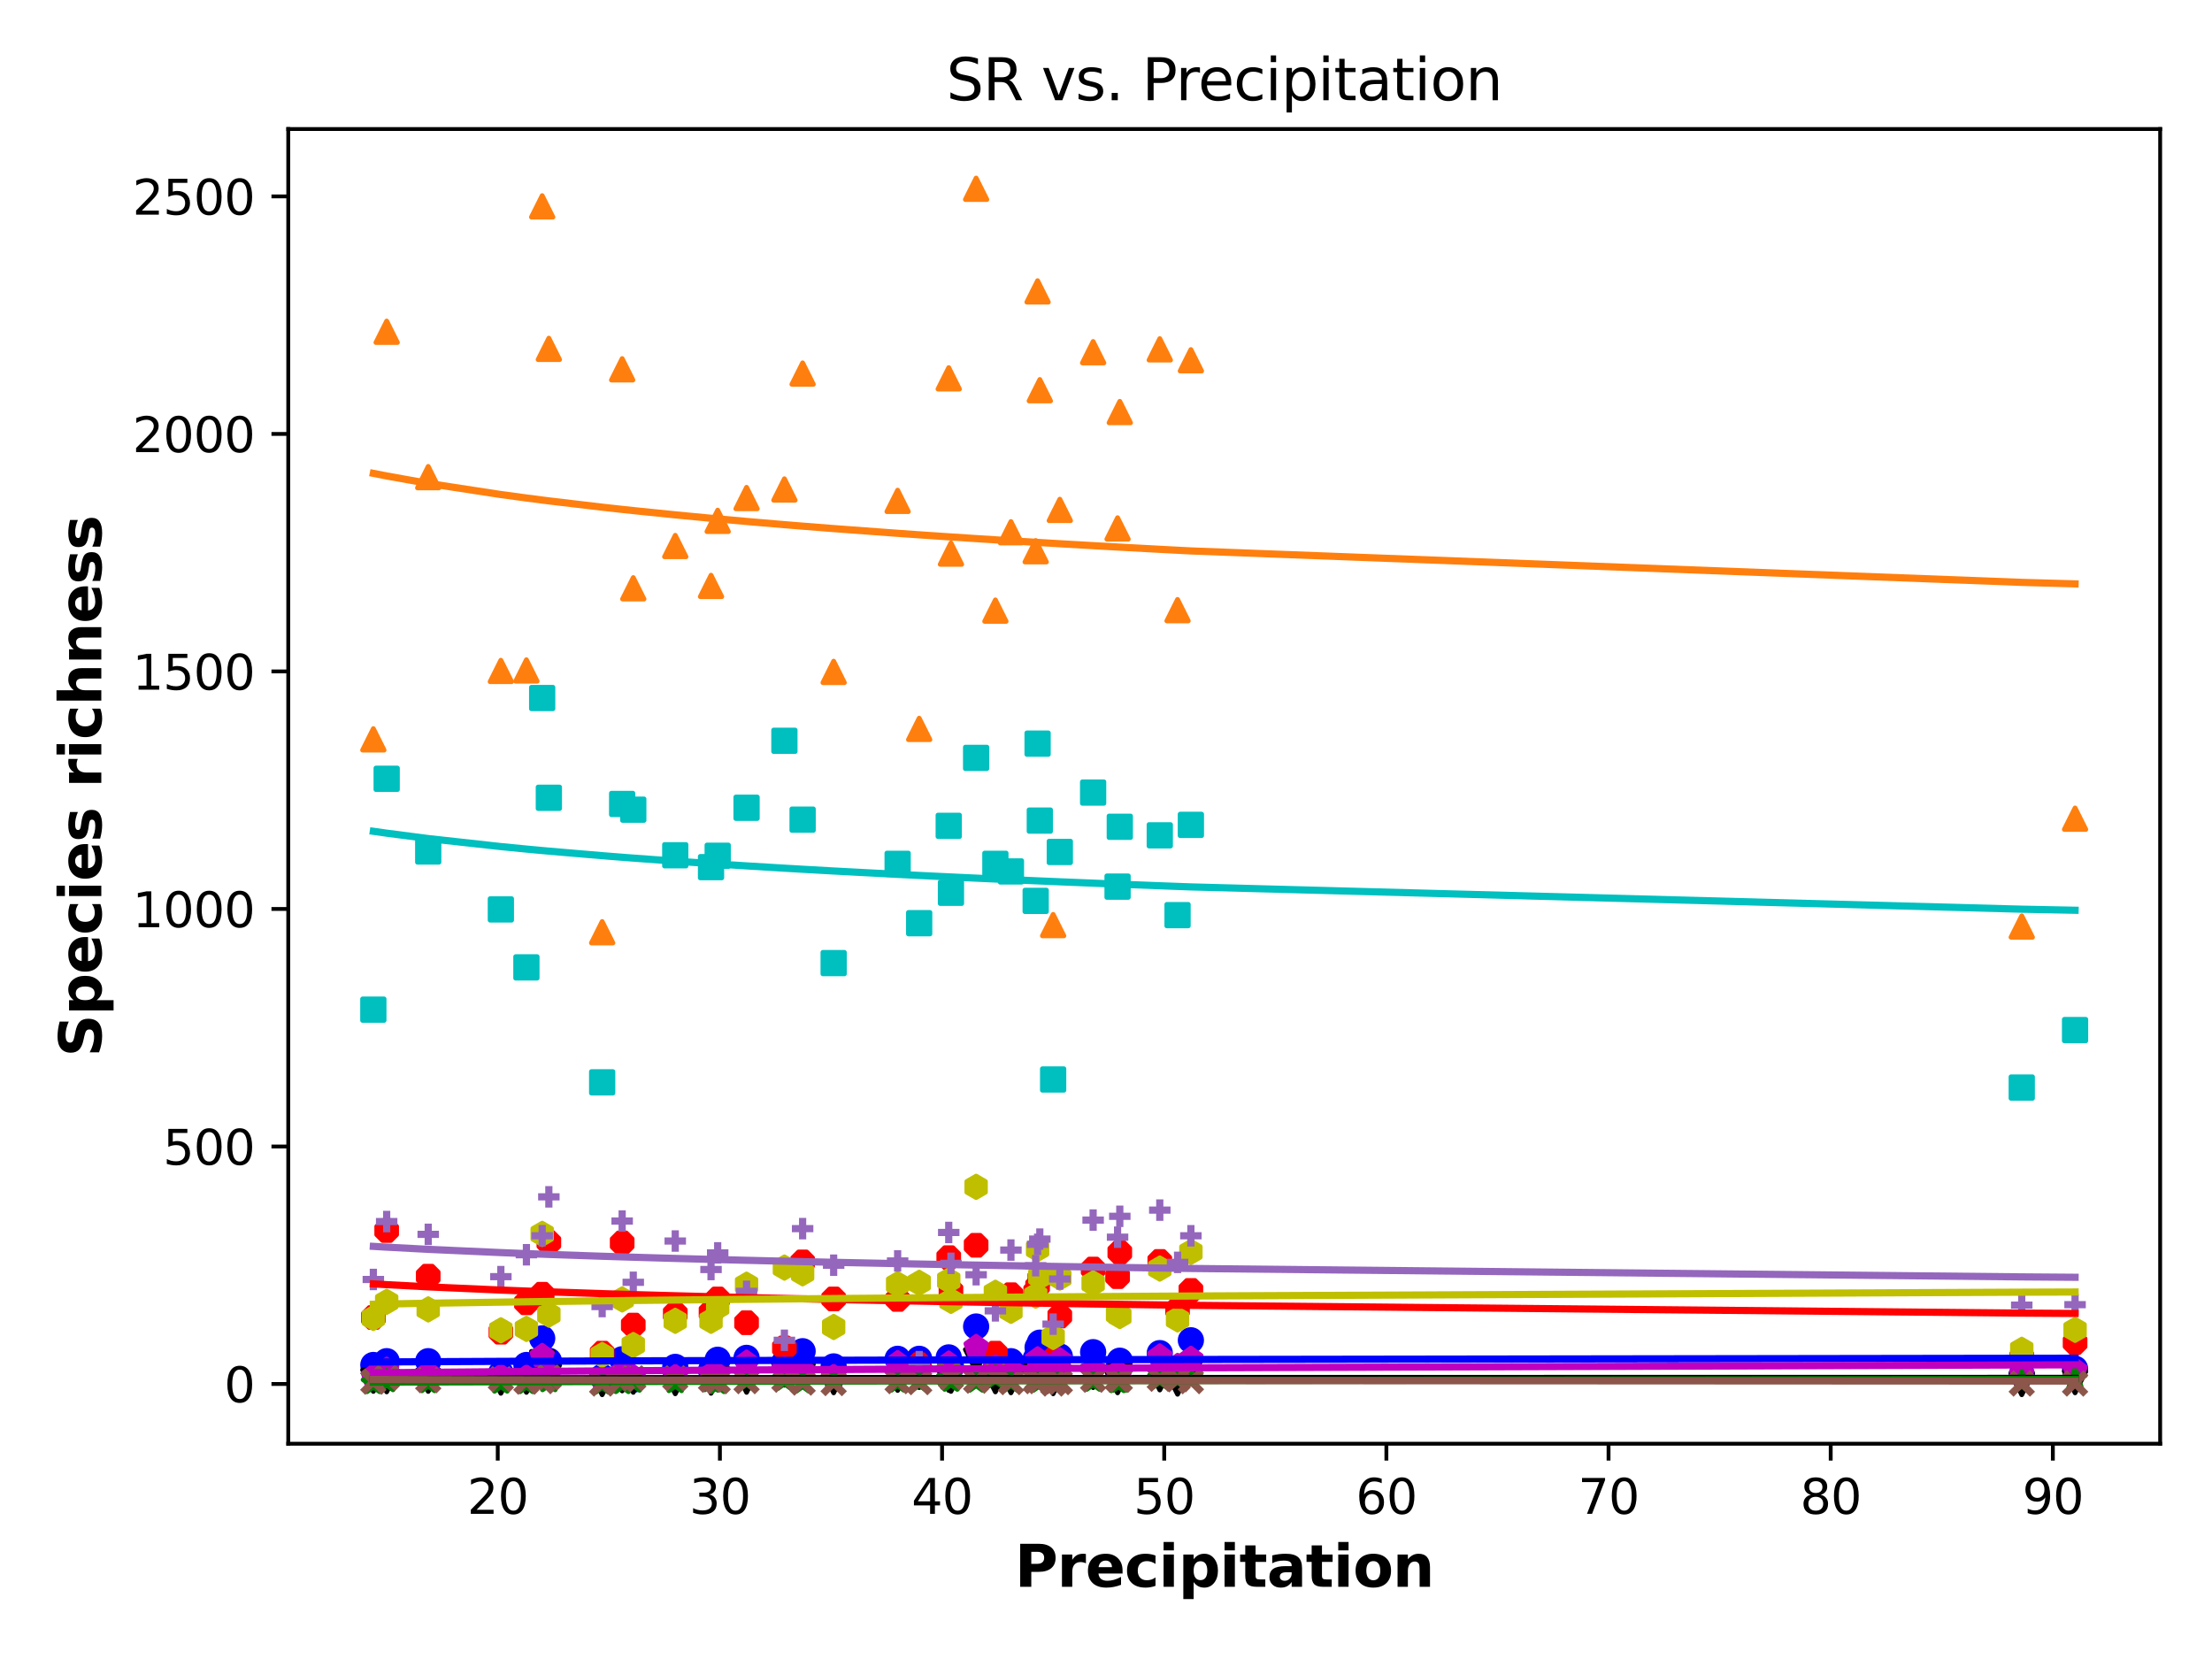 <?xml version="1.0" encoding="utf-8" standalone="no"?>
<!DOCTYPE svg PUBLIC "-//W3C//DTD SVG 1.1//EN"
  "http://www.w3.org/Graphics/SVG/1.1/DTD/svg11.dtd">
<svg xmlns:xlink="http://www.w3.org/1999/xlink" width="460.8pt" height="345.6pt" viewBox="0 0 460.8 345.6" xmlns="http://www.w3.org/2000/svg" version="1.1">
 <defs>
  <style type="text/css">*{stroke-linejoin: round; stroke-linecap: butt}</style>
 </defs>
 <g id="figure_1">
  <g id="patch_1">
   <path d="M 0 345.6 
L 460.8 345.6 
L 460.8 0 
L 0 0 
z
" style="fill: #ffffff"/>
  </g>
  <g id="axes_1">
   <g id="patch_2">
    <path d="M 60.05 300.76 
L 450 300.76 
L 450 26.88 
L 60.05 26.88 
z
" style="fill: #ffffff"/>
   </g>
   <g id="PathCollection_1">
    <defs>
     <path id="m4eca538afb" d="M 0 2.236 
C 0.593 2.236 1.162 2 1.581 1.581 
C 2 1.162 2.236 0.593 2.236 0 
C 2.236 -0.593 2 -1.162 1.581 -1.581 
C 1.162 -2 0.593 -2.236 0 -2.236 
C -0.593 -2.236 -1.162 -2 -1.581 -1.581 
C -2 -1.162 -2.236 -0.593 -2.236 0 
C -2.236 0.593 -2 1.162 -1.581 1.581 
C -1.162 2 -0.593 2.236 0 2.236 
z
" style="stroke: #0000ff"/>
    </defs>
    <g clip-path="url(#pba9eb61ec9)">
     <use xlink:href="#m4eca538afb" x="220.778" y="282.571" style="fill: #0000ff; stroke: #0000ff"/>
     <use xlink:href="#m4eca538afb" x="198.101" y="284.649" style="fill: #0000ff; stroke: #0000ff"/>
     <use xlink:href="#m4eca538afb" x="191.483" y="283.066" style="fill: #0000ff; stroke: #0000ff"/>
     <use xlink:href="#m4eca538afb" x="89.206" y="283.561" style="fill: #0000ff; stroke: #0000ff"/>
     <use xlink:href="#m4eca538afb" x="173.666" y="284.649" style="fill: #0000ff; stroke: #0000ff"/>
     <use xlink:href="#m4eca538afb" x="140.669" y="284.748" style="fill: #0000ff; stroke: #0000ff"/>
     <use xlink:href="#m4eca538afb" x="131.922" y="287.42" style="fill: #0000ff; stroke: #0000ff"/>
     <use xlink:href="#m4eca538afb" x="432.275" y="285.144" style="fill: #0000ff; stroke: #0000ff"/>
     <use xlink:href="#m4eca538afb" x="197.639" y="282.769" style="fill: #0000ff; stroke: #0000ff"/>
     <use xlink:href="#m4eca538afb" x="148.12" y="285.441" style="fill: #0000ff; stroke: #0000ff"/>
     <use xlink:href="#m4eca538afb" x="114.336" y="283.462" style="fill: #0000ff; stroke: #0000ff"/>
     <use xlink:href="#m4eca538afb" x="219.39" y="285.738" style="fill: #0000ff; stroke: #0000ff"/>
     <use xlink:href="#m4eca538afb" x="77.775" y="284.353" style="fill: #0000ff; stroke: #0000ff"/>
     <use xlink:href="#m4eca538afb" x="163.406" y="283.759" style="fill: #0000ff; stroke: #0000ff"/>
     <use xlink:href="#m4eca538afb" x="233.274" y="283.462" style="fill: #0000ff; stroke: #0000ff"/>
     <use xlink:href="#m4eca538afb" x="210.597" y="283.561" style="fill: #0000ff; stroke: #0000ff"/>
     <use xlink:href="#m4eca538afb" x="215.752" y="283.066" style="fill: #0000ff; stroke: #0000ff"/>
     <use xlink:href="#m4eca538afb" x="112.947" y="278.811" style="fill: #0000ff; stroke: #0000ff"/>
     <use xlink:href="#m4eca538afb" x="149.508" y="283.264" style="fill: #0000ff; stroke: #0000ff"/>
     <use xlink:href="#m4eca538afb" x="167.201" y="281.483" style="fill: #0000ff; stroke: #0000ff"/>
     <use xlink:href="#m4eca538afb" x="129.608" y="283.165" style="fill: #0000ff; stroke: #0000ff"/>
     <use xlink:href="#m4eca538afb" x="186.994" y="283.066" style="fill: #0000ff; stroke: #0000ff"/>
     <use xlink:href="#m4eca538afb" x="227.72" y="281.681" style="fill: #0000ff; stroke: #0000ff"/>
     <use xlink:href="#m4eca538afb" x="421.168" y="286.332" style="fill: #0000ff; stroke: #0000ff"/>
     <use xlink:href="#m4eca538afb" x="245.306" y="285.144" style="fill: #0000ff; stroke: #0000ff"/>
     <use xlink:href="#m4eca538afb" x="232.811" y="285.342" style="fill: #0000ff; stroke: #0000ff"/>
     <use xlink:href="#m4eca538afb" x="104.339" y="286.134" style="fill: #0000ff; stroke: #0000ff"/>
     <use xlink:href="#m4eca538afb" x="109.661" y="284.353" style="fill: #0000ff; stroke: #0000ff"/>
     <use xlink:href="#m4eca538afb" x="241.604" y="281.879" style="fill: #0000ff; stroke: #0000ff"/>
     <use xlink:href="#m4eca538afb" x="248.083" y="279.207" style="fill: #0000ff; stroke: #0000ff"/>
     <use xlink:href="#m4eca538afb" x="216.15" y="280.691" style="fill: #0000ff; stroke: #0000ff"/>
     <use xlink:href="#m4eca538afb" x="216.613" y="279.701" style="fill: #0000ff; stroke: #0000ff"/>
     <use xlink:href="#m4eca538afb" x="125.443" y="286.827" style="fill: #0000ff; stroke: #0000ff"/>
     <use xlink:href="#m4eca538afb" x="80.552" y="283.561" style="fill: #0000ff; stroke: #0000ff"/>
     <use xlink:href="#m4eca538afb" x="203.345" y="276.337" style="fill: #0000ff; stroke: #0000ff"/>
     <use xlink:href="#m4eca538afb" x="155.524" y="282.868" style="fill: #0000ff; stroke: #0000ff"/>
     <use xlink:href="#m4eca538afb" x="207.357" y="283.264" style="fill: #0000ff; stroke: #0000ff"/>
    </g>
   </g>
   <g id="PathCollection_2">
    <defs>
     <path id="m4eedd46ae5" d="M -0 2.236 
L 2.236 -2.236 
L -2.236 -2.236 
z
" style="stroke: #000000"/>
    </defs>
    <g clip-path="url(#pba9eb61ec9)">
     <use xlink:href="#m4eedd46ae5" x="220.778" y="287.024" style="stroke: #000000"/>
     <use xlink:href="#m4eedd46ae5" x="198.101" y="287.618" style="stroke: #000000"/>
     <use xlink:href="#m4eedd46ae5" x="191.483" y="286.827" style="stroke: #000000"/>
     <use xlink:href="#m4eedd46ae5" x="89.206" y="287.618" style="stroke: #000000"/>
     <use xlink:href="#m4eedd46ae5" x="173.666" y="287.915" style="stroke: #000000"/>
     <use xlink:href="#m4eedd46ae5" x="140.669" y="288.113" style="stroke: #000000"/>
     <use xlink:href="#m4eedd46ae5" x="131.922" y="287.816" style="stroke: #000000"/>
     <use xlink:href="#m4eedd46ae5" x="432.275" y="287.915" style="stroke: #000000"/>
     <use xlink:href="#m4eedd46ae5" x="197.639" y="287.42" style="stroke: #000000"/>
     <use xlink:href="#m4eedd46ae5" x="148.12" y="288.014" style="stroke: #000000"/>
     <use xlink:href="#m4eedd46ae5" x="114.336" y="286.629" style="stroke: #000000"/>
     <use xlink:href="#m4eedd46ae5" x="219.39" y="288.113" style="stroke: #000000"/>
     <use xlink:href="#m4eedd46ae5" x="77.775" y="287.618" style="stroke: #000000"/>
     <use xlink:href="#m4eedd46ae5" x="163.406" y="286.332" style="stroke: #000000"/>
     <use xlink:href="#m4eedd46ae5" x="233.274" y="286.728" style="stroke: #000000"/>
     <use xlink:href="#m4eedd46ae5" x="210.597" y="287.915" style="stroke: #000000"/>
     <use xlink:href="#m4eedd46ae5" x="215.752" y="286.827" style="stroke: #000000"/>
     <use xlink:href="#m4eedd46ae5" x="112.947" y="283.759" style="stroke: #000000"/>
     <use xlink:href="#m4eedd46ae5" x="149.508" y="287.321" style="stroke: #000000"/>
     <use xlink:href="#m4eedd46ae5" x="167.201" y="286.431" style="stroke: #000000"/>
     <use xlink:href="#m4eedd46ae5" x="129.608" y="287.519" style="stroke: #000000"/>
     <use xlink:href="#m4eedd46ae5" x="186.994" y="287.42" style="stroke: #000000"/>
     <use xlink:href="#m4eedd46ae5" x="227.72" y="286.827" style="stroke: #000000"/>
     <use xlink:href="#m4eedd46ae5" x="421.168" y="288.311" style="stroke: #000000"/>
     <use xlink:href="#m4eedd46ae5" x="245.306" y="288.212" style="stroke: #000000"/>
     <use xlink:href="#m4eedd46ae5" x="232.811" y="287.915" style="stroke: #000000"/>
     <use xlink:href="#m4eedd46ae5" x="104.339" y="288.014" style="stroke: #000000"/>
     <use xlink:href="#m4eedd46ae5" x="109.661" y="287.816" style="stroke: #000000"/>
     <use xlink:href="#m4eedd46ae5" x="241.604" y="287.321" style="stroke: #000000"/>
     <use xlink:href="#m4eedd46ae5" x="248.083" y="285.342" style="stroke: #000000"/>
     <use xlink:href="#m4eedd46ae5" x="216.15" y="286.233" style="stroke: #000000"/>
     <use xlink:href="#m4eedd46ae5" x="216.613" y="286.233" style="stroke: #000000"/>
     <use xlink:href="#m4eedd46ae5" x="125.443" y="288.311" style="stroke: #000000"/>
     <use xlink:href="#m4eedd46ae5" x="80.552" y="287.717" style="stroke: #000000"/>
     <use xlink:href="#m4eedd46ae5" x="203.345" y="283.363" style="stroke: #000000"/>
     <use xlink:href="#m4eedd46ae5" x="155.524" y="287.816" style="stroke: #000000"/>
     <use xlink:href="#m4eedd46ae5" x="207.357" y="287.717" style="stroke: #000000"/>
    </g>
   </g>
   <g id="PathCollection_3">
    <defs>
     <path id="me6b3863714" d="M -0.856 -2.066 
L -2.066 -0.856 
L -2.066 0.856 
L -0.856 2.066 
L 0.856 2.066 
L 2.066 0.856 
L 2.066 -0.856 
L 0.856 -2.066 
z
" style="stroke: #ff0000"/>
    </defs>
    <g clip-path="url(#pba9eb61ec9)">
     <use xlink:href="#me6b3863714" x="220.778" y="274.16" style="fill: #ff0000; stroke: #ff0000"/>
     <use xlink:href="#me6b3863714" x="198.101" y="268.915" style="fill: #ff0000; stroke: #ff0000"/>
     <use xlink:href="#me6b3863714" x="191.483" y="284.254" style="fill: #ff0000; stroke: #ff0000"/>
     <use xlink:href="#me6b3863714" x="89.206" y="265.847" style="fill: #ff0000; stroke: #ff0000"/>
     <use xlink:href="#me6b3863714" x="173.666" y="270.597" style="fill: #ff0000; stroke: #ff0000"/>
     <use xlink:href="#me6b3863714" x="140.669" y="273.665" style="fill: #ff0000; stroke: #ff0000"/>
     <use xlink:href="#me6b3863714" x="131.922" y="276.04" style="fill: #ff0000; stroke: #ff0000"/>
     <use xlink:href="#me6b3863714" x="432.275" y="279.701" style="fill: #ff0000; stroke: #ff0000"/>
     <use xlink:href="#me6b3863714" x="197.639" y="261.988" style="fill: #ff0000; stroke: #ff0000"/>
     <use xlink:href="#me6b3863714" x="148.12" y="273.368" style="fill: #ff0000; stroke: #ff0000"/>
     <use xlink:href="#me6b3863714" x="114.336" y="258.821" style="fill: #ff0000; stroke: #ff0000"/>
     <use xlink:href="#me6b3863714" x="219.39" y="283.264" style="fill: #ff0000; stroke: #ff0000"/>
     <use xlink:href="#me6b3863714" x="77.775" y="274.457" style="fill: #ff0000; stroke: #ff0000"/>
     <use xlink:href="#me6b3863714" x="163.406" y="280.79" style="fill: #ff0000; stroke: #ff0000"/>
     <use xlink:href="#me6b3863714" x="233.274" y="260.899" style="fill: #ff0000; stroke: #ff0000"/>
     <use xlink:href="#me6b3863714" x="210.597" y="269.707" style="fill: #ff0000; stroke: #ff0000"/>
     <use xlink:href="#me6b3863714" x="215.752" y="269.014" style="fill: #ff0000; stroke: #ff0000"/>
     <use xlink:href="#me6b3863714" x="112.947" y="269.608" style="fill: #ff0000; stroke: #ff0000"/>
     <use xlink:href="#me6b3863714" x="149.508" y="270.597" style="fill: #ff0000; stroke: #ff0000"/>
     <use xlink:href="#me6b3863714" x="167.201" y="262.878" style="fill: #ff0000; stroke: #ff0000"/>
     <use xlink:href="#me6b3863714" x="129.608" y="258.92" style="fill: #ff0000; stroke: #ff0000"/>
     <use xlink:href="#me6b3863714" x="186.994" y="270.696" style="fill: #ff0000; stroke: #ff0000"/>
     <use xlink:href="#me6b3863714" x="227.72" y="264.363" style="fill: #ff0000; stroke: #ff0000"/>
     <use xlink:href="#me6b3863714" x="421.168" y="282.769" style="fill: #ff0000; stroke: #ff0000"/>
     <use xlink:href="#me6b3863714" x="245.306" y="272.774" style="fill: #ff0000; stroke: #ff0000"/>
     <use xlink:href="#me6b3863714" x="232.811" y="265.946" style="fill: #ff0000; stroke: #ff0000"/>
     <use xlink:href="#me6b3863714" x="104.339" y="277.524" style="fill: #ff0000; stroke: #ff0000"/>
     <use xlink:href="#me6b3863714" x="109.661" y="271.389" style="fill: #ff0000; stroke: #ff0000"/>
     <use xlink:href="#me6b3863714" x="241.604" y="262.779" style="fill: #ff0000; stroke: #ff0000"/>
     <use xlink:href="#me6b3863714" x="248.083" y="268.816" style="fill: #ff0000; stroke: #ff0000"/>
     <use xlink:href="#me6b3863714" x="216.15" y="267.925" style="fill: #ff0000; stroke: #ff0000"/>
     <use xlink:href="#me6b3863714" x="216.613" y="266.342" style="fill: #ff0000; stroke: #ff0000"/>
     <use xlink:href="#me6b3863714" x="125.443" y="281.879" style="fill: #ff0000; stroke: #ff0000"/>
     <use xlink:href="#me6b3863714" x="80.552" y="256.347" style="fill: #ff0000; stroke: #ff0000"/>
     <use xlink:href="#me6b3863714" x="203.345" y="259.415" style="fill: #ff0000; stroke: #ff0000"/>
     <use xlink:href="#me6b3863714" x="155.524" y="275.545" style="fill: #ff0000; stroke: #ff0000"/>
     <use xlink:href="#me6b3863714" x="207.357" y="281.879" style="fill: #ff0000; stroke: #ff0000"/>
    </g>
   </g>
   <g id="PathCollection_4">
    <defs>
     <path id="mf10a22e507" d="M -2.236 2.236 
L 2.236 2.236 
L 2.236 -2.236 
L -2.236 -2.236 
z
" style="stroke: #00bfbf"/>
    </defs>
    <g clip-path="url(#pba9eb61ec9)">
     <use xlink:href="#mf10a22e507" x="220.778" y="177.476" style="fill: #00bfbf; stroke: #00bfbf"/>
     <use xlink:href="#mf10a22e507" x="198.101" y="185.987" style="fill: #00bfbf; stroke: #00bfbf"/>
     <use xlink:href="#mf10a22e507" x="191.483" y="192.32" style="fill: #00bfbf; stroke: #00bfbf"/>
     <use xlink:href="#mf10a22e507" x="89.206" y="177.377" style="fill: #00bfbf; stroke: #00bfbf"/>
     <use xlink:href="#mf10a22e507" x="173.666" y="200.633" style="fill: #00bfbf; stroke: #00bfbf"/>
     <use xlink:href="#mf10a22e507" x="140.669" y="178.169" style="fill: #00bfbf; stroke: #00bfbf"/>
     <use xlink:href="#mf10a22e507" x="131.922" y="168.669" style="fill: #00bfbf; stroke: #00bfbf"/>
     <use xlink:href="#mf10a22e507" x="432.275" y="214.586" style="fill: #00bfbf; stroke: #00bfbf"/>
     <use xlink:href="#mf10a22e507" x="197.639" y="172.034" style="fill: #00bfbf; stroke: #00bfbf"/>
     <use xlink:href="#mf10a22e507" x="148.12" y="180.643" style="fill: #00bfbf; stroke: #00bfbf"/>
     <use xlink:href="#mf10a22e507" x="114.336" y="166.195" style="fill: #00bfbf; stroke: #00bfbf"/>
     <use xlink:href="#mf10a22e507" x="219.39" y="224.878" style="fill: #00bfbf; stroke: #00bfbf"/>
     <use xlink:href="#mf10a22e507" x="77.775" y="210.331" style="fill: #00bfbf; stroke: #00bfbf"/>
     <use xlink:href="#mf10a22e507" x="163.406" y="154.32" style="fill: #00bfbf; stroke: #00bfbf"/>
     <use xlink:href="#mf10a22e507" x="233.274" y="172.232" style="fill: #00bfbf; stroke: #00bfbf"/>
     <use xlink:href="#mf10a22e507" x="210.597" y="181.534" style="fill: #00bfbf; stroke: #00bfbf"/>
     <use xlink:href="#mf10a22e507" x="215.752" y="187.669" style="fill: #00bfbf; stroke: #00bfbf"/>
     <use xlink:href="#mf10a22e507" x="112.947" y="145.414" style="fill: #00bfbf; stroke: #00bfbf"/>
     <use xlink:href="#mf10a22e507" x="149.508" y="178.268" style="fill: #00bfbf; stroke: #00bfbf"/>
     <use xlink:href="#mf10a22e507" x="167.201" y="170.747" style="fill: #00bfbf; stroke: #00bfbf"/>
     <use xlink:href="#mf10a22e507" x="129.608" y="167.481" style="fill: #00bfbf; stroke: #00bfbf"/>
     <use xlink:href="#mf10a22e507" x="186.994" y="179.95" style="fill: #00bfbf; stroke: #00bfbf"/>
     <use xlink:href="#mf10a22e507" x="227.72" y="165.106" style="fill: #00bfbf; stroke: #00bfbf"/>
     <use xlink:href="#mf10a22e507" x="421.168" y="226.56" style="fill: #00bfbf; stroke: #00bfbf"/>
     <use xlink:href="#mf10a22e507" x="245.306" y="190.638" style="fill: #00bfbf; stroke: #00bfbf"/>
     <use xlink:href="#mf10a22e507" x="232.811" y="184.7" style="fill: #00bfbf; stroke: #00bfbf"/>
     <use xlink:href="#mf10a22e507" x="104.339" y="189.45" style="fill: #00bfbf; stroke: #00bfbf"/>
     <use xlink:href="#mf10a22e507" x="109.661" y="201.524" style="fill: #00bfbf; stroke: #00bfbf"/>
     <use xlink:href="#mf10a22e507" x="241.604" y="174.013" style="fill: #00bfbf; stroke: #00bfbf"/>
     <use xlink:href="#mf10a22e507" x="248.083" y="171.836" style="fill: #00bfbf; stroke: #00bfbf"/>
     <use xlink:href="#mf10a22e507" x="216.15" y="154.914" style="fill: #00bfbf; stroke: #00bfbf"/>
     <use xlink:href="#mf10a22e507" x="216.613" y="170.945" style="fill: #00bfbf; stroke: #00bfbf"/>
     <use xlink:href="#mf10a22e507" x="125.443" y="225.472" style="fill: #00bfbf; stroke: #00bfbf"/>
     <use xlink:href="#mf10a22e507" x="80.552" y="162.237" style="fill: #00bfbf; stroke: #00bfbf"/>
     <use xlink:href="#mf10a22e507" x="203.345" y="157.882" style="fill: #00bfbf; stroke: #00bfbf"/>
     <use xlink:href="#mf10a22e507" x="155.524" y="168.273" style="fill: #00bfbf; stroke: #00bfbf"/>
     <use xlink:href="#mf10a22e507" x="207.357" y="179.95" style="fill: #00bfbf; stroke: #00bfbf"/>
    </g>
   </g>
   <g id="PathCollection_5">
    <defs>
     <path id="mb85fcff011" d="M 0 -2.236 
L -2.127 -0.691 
L -1.314 1.809 
L 1.314 1.809 
L 2.127 -0.691 
z
" style="stroke: #bf00bf"/>
    </defs>
    <g clip-path="url(#pba9eb61ec9)">
     <use xlink:href="#mb85fcff011" x="220.778" y="283.363" style="fill: #bf00bf; stroke: #bf00bf"/>
     <use xlink:href="#mb85fcff011" x="198.101" y="285.936" style="fill: #bf00bf; stroke: #bf00bf"/>
     <use xlink:href="#mb85fcff011" x="191.483" y="285.342" style="fill: #bf00bf; stroke: #bf00bf"/>
     <use xlink:href="#mb85fcff011" x="89.206" y="286.134" style="fill: #bf00bf; stroke: #bf00bf"/>
     <use xlink:href="#mb85fcff011" x="173.666" y="286.827" style="fill: #bf00bf; stroke: #bf00bf"/>
     <use xlink:href="#mb85fcff011" x="140.669" y="286.827" style="fill: #bf00bf; stroke: #bf00bf"/>
     <use xlink:href="#mb85fcff011" x="131.922" y="286.827" style="fill: #bf00bf; stroke: #bf00bf"/>
     <use xlink:href="#mb85fcff011" x="432.275" y="285.441" style="fill: #bf00bf; stroke: #bf00bf"/>
     <use xlink:href="#mb85fcff011" x="197.639" y="284.056" style="fill: #bf00bf; stroke: #bf00bf"/>
     <use xlink:href="#mb85fcff011" x="148.12" y="286.332" style="fill: #bf00bf; stroke: #bf00bf"/>
     <use xlink:href="#mb85fcff011" x="114.336" y="286.233" style="fill: #bf00bf; stroke: #bf00bf"/>
     <use xlink:href="#mb85fcff011" x="219.39" y="286.728" style="fill: #bf00bf; stroke: #bf00bf"/>
     <use xlink:href="#mb85fcff011" x="77.775" y="286.728" style="fill: #bf00bf; stroke: #bf00bf"/>
     <use xlink:href="#mb85fcff011" x="163.406" y="285.144" style="fill: #bf00bf; stroke: #bf00bf"/>
     <use xlink:href="#mb85fcff011" x="233.274" y="286.233" style="fill: #bf00bf; stroke: #bf00bf"/>
     <use xlink:href="#mb85fcff011" x="210.597" y="285.441" style="fill: #bf00bf; stroke: #bf00bf"/>
     <use xlink:href="#mb85fcff011" x="215.752" y="285.936" style="fill: #bf00bf; stroke: #bf00bf"/>
     <use xlink:href="#mb85fcff011" x="112.947" y="282.472" style="fill: #bf00bf; stroke: #bf00bf"/>
     <use xlink:href="#mb85fcff011" x="149.508" y="286.431" style="fill: #bf00bf; stroke: #bf00bf"/>
     <use xlink:href="#mb85fcff011" x="167.201" y="285.54" style="fill: #bf00bf; stroke: #bf00bf"/>
     <use xlink:href="#mb85fcff011" x="129.608" y="285.837" style="fill: #bf00bf; stroke: #bf00bf"/>
     <use xlink:href="#mb85fcff011" x="186.994" y="283.957" style="fill: #bf00bf; stroke: #bf00bf"/>
     <use xlink:href="#mb85fcff011" x="227.72" y="285.342" style="fill: #bf00bf; stroke: #bf00bf"/>
     <use xlink:href="#mb85fcff011" x="421.168" y="286.332" style="fill: #bf00bf; stroke: #bf00bf"/>
     <use xlink:href="#mb85fcff011" x="245.306" y="284.55" style="fill: #bf00bf; stroke: #bf00bf"/>
     <use xlink:href="#mb85fcff011" x="232.811" y="285.936" style="fill: #bf00bf; stroke: #bf00bf"/>
     <use xlink:href="#mb85fcff011" x="104.339" y="286.728" style="fill: #bf00bf; stroke: #bf00bf"/>
     <use xlink:href="#mb85fcff011" x="109.661" y="286.925" style="fill: #bf00bf; stroke: #bf00bf"/>
     <use xlink:href="#mb85fcff011" x="241.604" y="282.571" style="fill: #bf00bf; stroke: #bf00bf"/>
     <use xlink:href="#mb85fcff011" x="248.083" y="283.066" style="fill: #bf00bf; stroke: #bf00bf"/>
     <use xlink:href="#mb85fcff011" x="216.15" y="283.165" style="fill: #bf00bf; stroke: #bf00bf"/>
     <use xlink:href="#mb85fcff011" x="216.613" y="284.946" style="fill: #bf00bf; stroke: #bf00bf"/>
     <use xlink:href="#mb85fcff011" x="125.443" y="287.321" style="fill: #bf00bf; stroke: #bf00bf"/>
     <use xlink:href="#mb85fcff011" x="80.552" y="285.342" style="fill: #bf00bf; stroke: #bf00bf"/>
     <use xlink:href="#mb85fcff011" x="203.345" y="280.592" style="fill: #bf00bf; stroke: #bf00bf"/>
     <use xlink:href="#mb85fcff011" x="155.524" y="283.858" style="fill: #bf00bf; stroke: #bf00bf"/>
     <use xlink:href="#mb85fcff011" x="207.357" y="284.847" style="fill: #bf00bf; stroke: #bf00bf"/>
    </g>
   </g>
   <g id="PathCollection_6">
    <defs>
     <path id="m02488ce989" d="M 0 -2.236 
L -0.502 -0.691 
L -2.127 -0.691 
L -0.812 0.264 
L -1.314 1.809 
L -0 0.854 
L 1.314 1.809 
L 0.812 0.264 
L 2.127 -0.691 
L 0.502 -0.691 
z
" style="stroke: #008000"/>
    </defs>
    <g clip-path="url(#pba9eb61ec9)">
     <use xlink:href="#m02488ce989" x="220.778" y="287.618" style="fill: #008000; stroke: #008000"/>
     <use xlink:href="#m02488ce989" x="198.101" y="287.618" style="fill: #008000; stroke: #008000"/>
     <use xlink:href="#m02488ce989" x="191.483" y="287.717" style="fill: #008000; stroke: #008000"/>
     <use xlink:href="#m02488ce989" x="89.206" y="287.915" style="fill: #008000; stroke: #008000"/>
     <use xlink:href="#m02488ce989" x="173.666" y="287.717" style="fill: #008000; stroke: #008000"/>
     <use xlink:href="#m02488ce989" x="140.669" y="287.915" style="fill: #008000; stroke: #008000"/>
     <use xlink:href="#m02488ce989" x="131.922" y="287.816" style="fill: #008000; stroke: #008000"/>
     <use xlink:href="#m02488ce989" x="432.275" y="287.222" style="fill: #008000; stroke: #008000"/>
     <use xlink:href="#m02488ce989" x="197.639" y="287.222" style="fill: #008000; stroke: #008000"/>
     <use xlink:href="#m02488ce989" x="148.12" y="287.717" style="fill: #008000; stroke: #008000"/>
     <use xlink:href="#m02488ce989" x="114.336" y="287.717" style="fill: #008000; stroke: #008000"/>
     <use xlink:href="#m02488ce989" x="219.39" y="287.915" style="fill: #008000; stroke: #008000"/>
     <use xlink:href="#m02488ce989" x="77.775" y="288.113" style="fill: #008000; stroke: #008000"/>
     <use xlink:href="#m02488ce989" x="163.406" y="287.42" style="fill: #008000; stroke: #008000"/>
     <use xlink:href="#m02488ce989" x="233.274" y="287.816" style="fill: #008000; stroke: #008000"/>
     <use xlink:href="#m02488ce989" x="210.597" y="287.816" style="fill: #008000; stroke: #008000"/>
     <use xlink:href="#m02488ce989" x="215.752" y="287.519" style="fill: #008000; stroke: #008000"/>
     <use xlink:href="#m02488ce989" x="112.947" y="287.222" style="fill: #008000; stroke: #008000"/>
     <use xlink:href="#m02488ce989" x="149.508" y="288.113" style="fill: #008000; stroke: #008000"/>
     <use xlink:href="#m02488ce989" x="167.201" y="288.014" style="fill: #008000; stroke: #008000"/>
     <use xlink:href="#m02488ce989" x="129.608" y="288.113" style="fill: #008000; stroke: #008000"/>
     <use xlink:href="#m02488ce989" x="186.994" y="287.816" style="fill: #008000; stroke: #008000"/>
     <use xlink:href="#m02488ce989" x="227.72" y="287.618" style="fill: #008000; stroke: #008000"/>
     <use xlink:href="#m02488ce989" x="421.168" y="287.915" style="fill: #008000; stroke: #008000"/>
     <use xlink:href="#m02488ce989" x="245.306" y="287.123" style="fill: #008000; stroke: #008000"/>
     <use xlink:href="#m02488ce989" x="232.811" y="287.915" style="fill: #008000; stroke: #008000"/>
     <use xlink:href="#m02488ce989" x="104.339" y="288.014" style="fill: #008000; stroke: #008000"/>
     <use xlink:href="#m02488ce989" x="109.661" y="288.113" style="fill: #008000; stroke: #008000"/>
     <use xlink:href="#m02488ce989" x="241.604" y="287.123" style="fill: #008000; stroke: #008000"/>
     <use xlink:href="#m02488ce989" x="248.083" y="287.321" style="fill: #008000; stroke: #008000"/>
     <use xlink:href="#m02488ce989" x="216.15" y="287.618" style="fill: #008000; stroke: #008000"/>
     <use xlink:href="#m02488ce989" x="216.613" y="287.816" style="fill: #008000; stroke: #008000"/>
     <use xlink:href="#m02488ce989" x="125.443" y="288.212" style="fill: #008000; stroke: #008000"/>
     <use xlink:href="#m02488ce989" x="80.552" y="287.717" style="fill: #008000; stroke: #008000"/>
     <use xlink:href="#m02488ce989" x="203.345" y="287.816" style="fill: #008000; stroke: #008000"/>
     <use xlink:href="#m02488ce989" x="155.524" y="287.519" style="fill: #008000; stroke: #008000"/>
     <use xlink:href="#m02488ce989" x="207.357" y="286.925" style="fill: #008000; stroke: #008000"/>
    </g>
   </g>
   <g id="PathCollection_7">
    <defs>
     <path id="m18d56d89f9" d="M 0 -2.236 
L -1.936 -1.118 
L -1.936 1.118 
L -0 2.236 
L 1.936 1.118 
L 1.936 -1.118 
z
" style="stroke: #bfbf00"/>
    </defs>
    <g clip-path="url(#pba9eb61ec9)">
     <use xlink:href="#m18d56d89f9" x="220.778" y="266.144" style="fill: #bfbf00; stroke: #bfbf00"/>
     <use xlink:href="#m18d56d89f9" x="198.101" y="270.993" style="fill: #bfbf00; stroke: #bfbf00"/>
     <use xlink:href="#m18d56d89f9" x="191.483" y="267.233" style="fill: #bfbf00; stroke: #bfbf00"/>
     <use xlink:href="#m18d56d89f9" x="89.206" y="272.774" style="fill: #bfbf00; stroke: #bfbf00"/>
     <use xlink:href="#m18d56d89f9" x="173.666" y="276.436" style="fill: #bfbf00; stroke: #bfbf00"/>
     <use xlink:href="#m18d56d89f9" x="140.669" y="275.149" style="fill: #bfbf00; stroke: #bfbf00"/>
     <use xlink:href="#m18d56d89f9" x="131.922" y="280.196" style="fill: #bfbf00; stroke: #bfbf00"/>
     <use xlink:href="#m18d56d89f9" x="432.275" y="277.03" style="fill: #bfbf00; stroke: #bfbf00"/>
     <use xlink:href="#m18d56d89f9" x="197.639" y="266.738" style="fill: #bfbf00; stroke: #bfbf00"/>
     <use xlink:href="#m18d56d89f9" x="148.12" y="275.149" style="fill: #bfbf00; stroke: #bfbf00"/>
     <use xlink:href="#m18d56d89f9" x="114.336" y="273.863" style="fill: #bfbf00; stroke: #bfbf00"/>
     <use xlink:href="#m18d56d89f9" x="219.39" y="278.514" style="fill: #bfbf00; stroke: #bfbf00"/>
     <use xlink:href="#m18d56d89f9" x="77.775" y="274.556" style="fill: #bfbf00; stroke: #bfbf00"/>
     <use xlink:href="#m18d56d89f9" x="163.406" y="264.066" style="fill: #bfbf00; stroke: #bfbf00"/>
     <use xlink:href="#m18d56d89f9" x="233.274" y="274.16" style="fill: #bfbf00; stroke: #bfbf00"/>
     <use xlink:href="#m18d56d89f9" x="210.597" y="273.071" style="fill: #bfbf00; stroke: #bfbf00"/>
     <use xlink:href="#m18d56d89f9" x="215.752" y="269.904" style="fill: #bfbf00; stroke: #bfbf00"/>
     <use xlink:href="#m18d56d89f9" x="112.947" y="257.04" style="fill: #bfbf00; stroke: #bfbf00"/>
     <use xlink:href="#m18d56d89f9" x="149.508" y="272.279" style="fill: #bfbf00; stroke: #bfbf00"/>
     <use xlink:href="#m18d56d89f9" x="167.201" y="265.253" style="fill: #bfbf00; stroke: #bfbf00"/>
     <use xlink:href="#m18d56d89f9" x="129.608" y="270.696" style="fill: #bfbf00; stroke: #bfbf00"/>
     <use xlink:href="#m18d56d89f9" x="186.994" y="267.529" style="fill: #bfbf00; stroke: #bfbf00"/>
     <use xlink:href="#m18d56d89f9" x="227.72" y="267.332" style="fill: #bfbf00; stroke: #bfbf00"/>
     <use xlink:href="#m18d56d89f9" x="421.168" y="281.186" style="fill: #bfbf00; stroke: #bfbf00"/>
     <use xlink:href="#m18d56d89f9" x="245.306" y="274.852" style="fill: #bfbf00; stroke: #bfbf00"/>
     <use xlink:href="#m18d56d89f9" x="232.811" y="273.764" style="fill: #bfbf00; stroke: #bfbf00"/>
     <use xlink:href="#m18d56d89f9" x="104.339" y="277.128" style="fill: #bfbf00; stroke: #bfbf00"/>
     <use xlink:href="#m18d56d89f9" x="109.661" y="276.832" style="fill: #bfbf00; stroke: #bfbf00"/>
     <use xlink:href="#m18d56d89f9" x="241.604" y="264.264" style="fill: #bfbf00; stroke: #bfbf00"/>
     <use xlink:href="#m18d56d89f9" x="248.083" y="260.8" style="fill: #bfbf00; stroke: #bfbf00"/>
     <use xlink:href="#m18d56d89f9" x="216.15" y="260.206" style="fill: #bfbf00; stroke: #bfbf00"/>
     <use xlink:href="#m18d56d89f9" x="216.613" y="265.946" style="fill: #bfbf00; stroke: #bfbf00"/>
     <use xlink:href="#m18d56d89f9" x="125.443" y="282.274" style="fill: #bfbf00; stroke: #bfbf00"/>
     <use xlink:href="#m18d56d89f9" x="80.552" y="271.191" style="fill: #bfbf00; stroke: #bfbf00"/>
     <use xlink:href="#m18d56d89f9" x="203.345" y="247.243" style="fill: #bfbf00; stroke: #bfbf00"/>
     <use xlink:href="#m18d56d89f9" x="155.524" y="267.628" style="fill: #bfbf00; stroke: #bfbf00"/>
     <use xlink:href="#m18d56d89f9" x="207.357" y="269.311" style="fill: #bfbf00; stroke: #bfbf00"/>
    </g>
   </g>
   <g id="PathCollection_8">
    <defs>
     <path id="m76bfd53de6" d="M -2.236 0 
L 2.236 0 
M 0 2.236 
L 0 -2.236 
" style="stroke: #9467bd; stroke-width: 1.5"/>
    </defs>
    <g clip-path="url(#pba9eb61ec9)">
     <use xlink:href="#m76bfd53de6" x="220.778" y="266.441" style="fill: #9467bd; stroke: #9467bd; stroke-width: 1.5"/>
     <use xlink:href="#m76bfd53de6" x="198.101" y="263.175" style="fill: #9467bd; stroke: #9467bd; stroke-width: 1.5"/>
     <use xlink:href="#m76bfd53de6" x="191.483" y="283.66" style="fill: #9467bd; stroke: #9467bd; stroke-width: 1.5"/>
     <use xlink:href="#m76bfd53de6" x="89.206" y="257.139" style="fill: #9467bd; stroke: #9467bd; stroke-width: 1.5"/>
     <use xlink:href="#m76bfd53de6" x="173.666" y="263.571" style="fill: #9467bd; stroke: #9467bd; stroke-width: 1.5"/>
     <use xlink:href="#m76bfd53de6" x="140.669" y="258.524" style="fill: #9467bd; stroke: #9467bd; stroke-width: 1.5"/>
     <use xlink:href="#m76bfd53de6" x="131.922" y="267.134" style="fill: #9467bd; stroke: #9467bd; stroke-width: 1.5"/>
     <use xlink:href="#m76bfd53de6" x="432.275" y="271.785" style="fill: #9467bd; stroke: #9467bd; stroke-width: 1.5"/>
     <use xlink:href="#m76bfd53de6" x="197.639" y="256.743" style="fill: #9467bd; stroke: #9467bd; stroke-width: 1.5"/>
     <use xlink:href="#m76bfd53de6" x="148.12" y="264.462" style="fill: #9467bd; stroke: #9467bd; stroke-width: 1.5"/>
     <use xlink:href="#m76bfd53de6" x="114.336" y="249.321" style="fill: #9467bd; stroke: #9467bd; stroke-width: 1.5"/>
     <use xlink:href="#m76bfd53de6" x="219.39" y="275.842" style="fill: #9467bd; stroke: #9467bd; stroke-width: 1.5"/>
     <use xlink:href="#m76bfd53de6" x="77.775" y="266.54" style="fill: #9467bd; stroke: #9467bd; stroke-width: 1.5"/>
     <use xlink:href="#m76bfd53de6" x="163.406" y="279.207" style="fill: #9467bd; stroke: #9467bd; stroke-width: 1.5"/>
     <use xlink:href="#m76bfd53de6" x="233.274" y="253.378" style="fill: #9467bd; stroke: #9467bd; stroke-width: 1.5"/>
     <use xlink:href="#m76bfd53de6" x="210.597" y="260.404" style="fill: #9467bd; stroke: #9467bd; stroke-width: 1.5"/>
     <use xlink:href="#m76bfd53de6" x="215.752" y="263.67" style="fill: #9467bd; stroke: #9467bd; stroke-width: 1.5"/>
     <use xlink:href="#m76bfd53de6" x="112.947" y="257.436" style="fill: #9467bd; stroke: #9467bd; stroke-width: 1.5"/>
     <use xlink:href="#m76bfd53de6" x="149.508" y="260.998" style="fill: #9467bd; stroke: #9467bd; stroke-width: 1.5"/>
     <use xlink:href="#m76bfd53de6" x="167.201" y="255.951" style="fill: #9467bd; stroke: #9467bd; stroke-width: 1.5"/>
     <use xlink:href="#m76bfd53de6" x="129.608" y="254.368" style="fill: #9467bd; stroke: #9467bd; stroke-width: 1.5"/>
     <use xlink:href="#m76bfd53de6" x="186.994" y="262.68" style="fill: #9467bd; stroke: #9467bd; stroke-width: 1.5"/>
     <use xlink:href="#m76bfd53de6" x="227.72" y="254.17" style="fill: #9467bd; stroke: #9467bd; stroke-width: 1.5"/>
     <use xlink:href="#m76bfd53de6" x="421.168" y="271.884" style="fill: #9467bd; stroke: #9467bd; stroke-width: 1.5"/>
     <use xlink:href="#m76bfd53de6" x="245.306" y="262.977" style="fill: #9467bd; stroke: #9467bd; stroke-width: 1.5"/>
     <use xlink:href="#m76bfd53de6" x="232.811" y="257.732" style="fill: #9467bd; stroke: #9467bd; stroke-width: 1.5"/>
     <use xlink:href="#m76bfd53de6" x="104.339" y="265.946" style="fill: #9467bd; stroke: #9467bd; stroke-width: 1.5"/>
     <use xlink:href="#m76bfd53de6" x="109.661" y="261.394" style="fill: #9467bd; stroke: #9467bd; stroke-width: 1.5"/>
     <use xlink:href="#m76bfd53de6" x="241.604" y="252.092" style="fill: #9467bd; stroke: #9467bd; stroke-width: 1.5"/>
     <use xlink:href="#m76bfd53de6" x="248.083" y="257.436" style="fill: #9467bd; stroke: #9467bd; stroke-width: 1.5"/>
     <use xlink:href="#m76bfd53de6" x="216.15" y="259.217" style="fill: #9467bd; stroke: #9467bd; stroke-width: 1.5"/>
     <use xlink:href="#m76bfd53de6" x="216.613" y="258.128" style="fill: #9467bd; stroke: #9467bd; stroke-width: 1.5"/>
     <use xlink:href="#m76bfd53de6" x="125.443" y="272.181" style="fill: #9467bd; stroke: #9467bd; stroke-width: 1.5"/>
     <use xlink:href="#m76bfd53de6" x="80.552" y="254.467" style="fill: #9467bd; stroke: #9467bd; stroke-width: 1.5"/>
     <use xlink:href="#m76bfd53de6" x="203.345" y="265.55" style="fill: #9467bd; stroke: #9467bd; stroke-width: 1.5"/>
     <use xlink:href="#m76bfd53de6" x="155.524" y="269.014" style="fill: #9467bd; stroke: #9467bd; stroke-width: 1.5"/>
     <use xlink:href="#m76bfd53de6" x="207.357" y="273.071" style="fill: #9467bd; stroke: #9467bd; stroke-width: 1.5"/>
    </g>
   </g>
   <g id="PathCollection_9">
    <defs>
     <path id="m60b4f554ba" d="M -2.236 2.236 
L 2.236 -2.236 
M -2.236 -2.236 
L 2.236 2.236 
" style="stroke: #8c564b; stroke-width: 1.5"/>
    </defs>
    <g clip-path="url(#pba9eb61ec9)">
     <use xlink:href="#m60b4f554ba" x="220.778" y="287.915" style="fill: #8c564b; stroke: #8c564b; stroke-width: 1.5"/>
     <use xlink:href="#m60b4f554ba" x="198.101" y="286.925" style="fill: #8c564b; stroke: #8c564b; stroke-width: 1.5"/>
     <use xlink:href="#m60b4f554ba" x="191.483" y="287.915" style="fill: #8c564b; stroke: #8c564b; stroke-width: 1.5"/>
     <use xlink:href="#m60b4f554ba" x="89.206" y="287.519" style="fill: #8c564b; stroke: #8c564b; stroke-width: 1.5"/>
     <use xlink:href="#m60b4f554ba" x="173.666" y="288.113" style="fill: #8c564b; stroke: #8c564b; stroke-width: 1.5"/>
     <use xlink:href="#m60b4f554ba" x="140.669" y="287.123" style="fill: #8c564b; stroke: #8c564b; stroke-width: 1.5"/>
     <use xlink:href="#m60b4f554ba" x="131.922" y="287.123" style="fill: #8c564b; stroke: #8c564b; stroke-width: 1.5"/>
     <use xlink:href="#m60b4f554ba" x="432.275" y="288.212" style="fill: #8c564b; stroke: #8c564b; stroke-width: 1.5"/>
     <use xlink:href="#m60b4f554ba" x="197.639" y="286.332" style="fill: #8c564b; stroke: #8c564b; stroke-width: 1.5"/>
     <use xlink:href="#m60b4f554ba" x="148.12" y="287.42" style="fill: #8c564b; stroke: #8c564b; stroke-width: 1.5"/>
     <use xlink:href="#m60b4f554ba" x="114.336" y="286.925" style="fill: #8c564b; stroke: #8c564b; stroke-width: 1.5"/>
     <use xlink:href="#m60b4f554ba" x="219.39" y="288.212" style="fill: #8c564b; stroke: #8c564b; stroke-width: 1.5"/>
     <use xlink:href="#m60b4f554ba" x="77.775" y="287.816" style="fill: #8c564b; stroke: #8c564b; stroke-width: 1.5"/>
     <use xlink:href="#m60b4f554ba" x="163.406" y="287.42" style="fill: #8c564b; stroke: #8c564b; stroke-width: 1.5"/>
     <use xlink:href="#m60b4f554ba" x="233.274" y="287.42" style="fill: #8c564b; stroke: #8c564b; stroke-width: 1.5"/>
     <use xlink:href="#m60b4f554ba" x="210.597" y="287.915" style="fill: #8c564b; stroke: #8c564b; stroke-width: 1.5"/>
     <use xlink:href="#m60b4f554ba" x="215.752" y="287.717" style="fill: #8c564b; stroke: #8c564b; stroke-width: 1.5"/>
     <use xlink:href="#m60b4f554ba" x="112.947" y="287.717" style="fill: #8c564b; stroke: #8c564b; stroke-width: 1.5"/>
     <use xlink:href="#m60b4f554ba" x="149.508" y="287.717" style="fill: #8c564b; stroke: #8c564b; stroke-width: 1.5"/>
     <use xlink:href="#m60b4f554ba" x="167.201" y="288.014" style="fill: #8c564b; stroke: #8c564b; stroke-width: 1.5"/>
     <use xlink:href="#m60b4f554ba" x="129.608" y="287.321" style="fill: #8c564b; stroke: #8c564b; stroke-width: 1.5"/>
     <use xlink:href="#m60b4f554ba" x="186.994" y="287.717" style="fill: #8c564b; stroke: #8c564b; stroke-width: 1.5"/>
     <use xlink:href="#m60b4f554ba" x="227.72" y="287.42" style="fill: #8c564b; stroke: #8c564b; stroke-width: 1.5"/>
     <use xlink:href="#m60b4f554ba" x="421.168" y="288.212" style="fill: #8c564b; stroke: #8c564b; stroke-width: 1.5"/>
     <use xlink:href="#m60b4f554ba" x="245.306" y="287.321" style="fill: #8c564b; stroke: #8c564b; stroke-width: 1.5"/>
     <use xlink:href="#m60b4f554ba" x="232.811" y="287.321" style="fill: #8c564b; stroke: #8c564b; stroke-width: 1.5"/>
     <use xlink:href="#m60b4f554ba" x="104.339" y="287.321" style="fill: #8c564b; stroke: #8c564b; stroke-width: 1.5"/>
     <use xlink:href="#m60b4f554ba" x="109.661" y="287.816" style="fill: #8c564b; stroke: #8c564b; stroke-width: 1.5"/>
     <use xlink:href="#m60b4f554ba" x="241.604" y="287.222" style="fill: #8c564b; stroke: #8c564b; stroke-width: 1.5"/>
     <use xlink:href="#m60b4f554ba" x="248.083" y="287.717" style="fill: #8c564b; stroke: #8c564b; stroke-width: 1.5"/>
     <use xlink:href="#m60b4f554ba" x="216.15" y="287.222" style="fill: #8c564b; stroke: #8c564b; stroke-width: 1.5"/>
     <use xlink:href="#m60b4f554ba" x="216.613" y="287.717" style="fill: #8c564b; stroke: #8c564b; stroke-width: 1.5"/>
     <use xlink:href="#m60b4f554ba" x="125.443" y="288.212" style="fill: #8c564b; stroke: #8c564b; stroke-width: 1.5"/>
     <use xlink:href="#m60b4f554ba" x="80.552" y="287.024" style="fill: #8c564b; stroke: #8c564b; stroke-width: 1.5"/>
     <use xlink:href="#m60b4f554ba" x="203.345" y="287.618" style="fill: #8c564b; stroke: #8c564b; stroke-width: 1.5"/>
     <use xlink:href="#m60b4f554ba" x="155.524" y="287.717" style="fill: #8c564b; stroke: #8c564b; stroke-width: 1.5"/>
     <use xlink:href="#m60b4f554ba" x="207.357" y="286.728" style="fill: #8c564b; stroke: #8c564b; stroke-width: 1.5"/>
    </g>
   </g>
   <g id="PathCollection_10">
    <defs>
     <path id="m04c2851f39" d="M 0 -2.236 
L -2.236 2.236 
L 2.236 2.236 
z
" style="stroke: #ff7f0e"/>
    </defs>
    <g clip-path="url(#pba9eb61ec9)">
     <use xlink:href="#m04c2851f39" x="220.778" y="106.226" style="fill: #ff7f0e; stroke: #ff7f0e"/>
     <use xlink:href="#m04c2851f39" x="198.101" y="115.33" style="fill: #ff7f0e; stroke: #ff7f0e"/>
     <use xlink:href="#m04c2851f39" x="191.483" y="151.846" style="fill: #ff7f0e; stroke: #ff7f0e"/>
     <use xlink:href="#m04c2851f39" x="89.206" y="99.397" style="fill: #ff7f0e; stroke: #ff7f0e"/>
     <use xlink:href="#m04c2851f39" x="173.666" y="139.971" style="fill: #ff7f0e; stroke: #ff7f0e"/>
     <use xlink:href="#m04c2851f39" x="140.669" y="113.747" style="fill: #ff7f0e; stroke: #ff7f0e"/>
     <use xlink:href="#m04c2851f39" x="131.922" y="122.554" style="fill: #ff7f0e; stroke: #ff7f0e"/>
     <use xlink:href="#m04c2851f39" x="432.275" y="170.549" style="fill: #ff7f0e; stroke: #ff7f0e"/>
     <use xlink:href="#m04c2851f39" x="197.639" y="78.814" style="fill: #ff7f0e; stroke: #ff7f0e"/>
     <use xlink:href="#m04c2851f39" x="148.12" y="122.059" style="fill: #ff7f0e; stroke: #ff7f0e"/>
     <use xlink:href="#m04c2851f39" x="114.336" y="72.678" style="fill: #ff7f0e; stroke: #ff7f0e"/>
     <use xlink:href="#m04c2851f39" x="219.39" y="192.716" style="fill: #ff7f0e; stroke: #ff7f0e"/>
     <use xlink:href="#m04c2851f39" x="77.775" y="154.023" style="fill: #ff7f0e; stroke: #ff7f0e"/>
     <use xlink:href="#m04c2851f39" x="163.406" y="101.97" style="fill: #ff7f0e; stroke: #ff7f0e"/>
     <use xlink:href="#m04c2851f39" x="233.274" y="85.84" style="fill: #ff7f0e; stroke: #ff7f0e"/>
     <use xlink:href="#m04c2851f39" x="210.597" y="110.877" style="fill: #ff7f0e; stroke: #ff7f0e"/>
     <use xlink:href="#m04c2851f39" x="215.752" y="114.835" style="fill: #ff7f0e; stroke: #ff7f0e"/>
     <use xlink:href="#m04c2851f39" x="112.947" y="42.991" style="fill: #ff7f0e; stroke: #ff7f0e"/>
     <use xlink:href="#m04c2851f39" x="149.508" y="108.502" style="fill: #ff7f0e; stroke: #ff7f0e"/>
     <use xlink:href="#m04c2851f39" x="167.201" y="77.824" style="fill: #ff7f0e; stroke: #ff7f0e"/>
     <use xlink:href="#m04c2851f39" x="129.608" y="76.934" style="fill: #ff7f0e; stroke: #ff7f0e"/>
     <use xlink:href="#m04c2851f39" x="186.994" y="104.345" style="fill: #ff7f0e; stroke: #ff7f0e"/>
     <use xlink:href="#m04c2851f39" x="227.72" y="73.371" style="fill: #ff7f0e; stroke: #ff7f0e"/>
     <use xlink:href="#m04c2851f39" x="421.168" y="193.013" style="fill: #ff7f0e; stroke: #ff7f0e"/>
     <use xlink:href="#m04c2851f39" x="245.306" y="127.106" style="fill: #ff7f0e; stroke: #ff7f0e"/>
     <use xlink:href="#m04c2851f39" x="232.811" y="110.085" style="fill: #ff7f0e; stroke: #ff7f0e"/>
     <use xlink:href="#m04c2851f39" x="104.339" y="139.773" style="fill: #ff7f0e; stroke: #ff7f0e"/>
     <use xlink:href="#m04c2851f39" x="109.661" y="139.674" style="fill: #ff7f0e; stroke: #ff7f0e"/>
     <use xlink:href="#m04c2851f39" x="241.604" y="72.777" style="fill: #ff7f0e; stroke: #ff7f0e"/>
     <use xlink:href="#m04c2851f39" x="248.083" y="75.053" style="fill: #ff7f0e; stroke: #ff7f0e"/>
     <use xlink:href="#m04c2851f39" x="216.15" y="60.704" style="fill: #ff7f0e; stroke: #ff7f0e"/>
     <use xlink:href="#m04c2851f39" x="216.613" y="81.288" style="fill: #ff7f0e; stroke: #ff7f0e"/>
     <use xlink:href="#m04c2851f39" x="125.443" y="194.201" style="fill: #ff7f0e; stroke: #ff7f0e"/>
     <use xlink:href="#m04c2851f39" x="80.552" y="69.116" style="fill: #ff7f0e; stroke: #ff7f0e"/>
     <use xlink:href="#m04c2851f39" x="203.345" y="39.329" style="fill: #ff7f0e; stroke: #ff7f0e"/>
     <use xlink:href="#m04c2851f39" x="155.524" y="103.752" style="fill: #ff7f0e; stroke: #ff7f0e"/>
     <use xlink:href="#m04c2851f39" x="207.357" y="127.205" style="fill: #ff7f0e; stroke: #ff7f0e"/>
    </g>
   </g>
   <g id="matplotlib.axis_1">
    <g id="xtick_1">
     <g id="line2d_1">
      <defs>
       <path id="m237e45e46f" d="M 0 0 
L 0 3.5 
" style="stroke: #000000; stroke-width: 0.8"/>
      </defs>
      <g>
       <use xlink:href="#m237e45e46f" x="103.691" y="300.76" style="stroke: #000000; stroke-width: 0.8"/>
      </g>
     </g>
     <g id="text_1">
      <!-- 20 -->
      <g transform="translate(97.329 315.358)scale(0.1 -0.1)">
       <defs>
        <path id="DejaVuSans-32" d="M 1228 531 
L 3431 531 
L 3431 0 
L 469 0 
L 469 531 
Q 828 903 1448 1529 
Q 2069 2156 2228 2338 
Q 2531 2678 2651 2914 
Q 2772 3150 2772 3378 
Q 2772 3750 2511 3984 
Q 2250 4219 1831 4219 
Q 1534 4219 1204 4116 
Q 875 4013 500 3803 
L 500 4441 
Q 881 4594 1212 4672 
Q 1544 4750 1819 4750 
Q 2544 4750 2975 4387 
Q 3406 4025 3406 3419 
Q 3406 3131 3298 2873 
Q 3191 2616 2906 2266 
Q 2828 2175 2409 1742 
Q 1991 1309 1228 531 
z
" transform="scale(0.016)"/>
        <path id="DejaVuSans-30" d="M 2034 4250 
Q 1547 4250 1301 3770 
Q 1056 3291 1056 2328 
Q 1056 1369 1301 889 
Q 1547 409 2034 409 
Q 2525 409 2770 889 
Q 3016 1369 3016 2328 
Q 3016 3291 2770 3770 
Q 2525 4250 2034 4250 
z
M 2034 4750 
Q 2819 4750 3233 4129 
Q 3647 3509 3647 2328 
Q 3647 1150 3233 529 
Q 2819 -91 2034 -91 
Q 1250 -91 836 529 
Q 422 1150 422 2328 
Q 422 3509 836 4129 
Q 1250 4750 2034 4750 
z
" transform="scale(0.016)"/>
       </defs>
       <use xlink:href="#DejaVuSans-32"/>
       <use xlink:href="#DejaVuSans-30" x="63.623"/>
      </g>
     </g>
    </g>
    <g id="xtick_2">
     <g id="line2d_2">
      <g>
       <use xlink:href="#m237e45e46f" x="149.971" y="300.76" style="stroke: #000000; stroke-width: 0.8"/>
      </g>
     </g>
     <g id="text_2">
      <!-- 30 -->
      <g transform="translate(143.608 315.358)scale(0.1 -0.1)">
       <defs>
        <path id="DejaVuSans-33" d="M 2597 2516 
Q 3050 2419 3304 2112 
Q 3559 1806 3559 1356 
Q 3559 666 3084 287 
Q 2609 -91 1734 -91 
Q 1441 -91 1130 -33 
Q 819 25 488 141 
L 488 750 
Q 750 597 1062 519 
Q 1375 441 1716 441 
Q 2309 441 2620 675 
Q 2931 909 2931 1356 
Q 2931 1769 2642 2001 
Q 2353 2234 1838 2234 
L 1294 2234 
L 1294 2753 
L 1863 2753 
Q 2328 2753 2575 2939 
Q 2822 3125 2822 3475 
Q 2822 3834 2567 4026 
Q 2313 4219 1838 4219 
Q 1578 4219 1281 4162 
Q 984 4106 628 3988 
L 628 4550 
Q 988 4650 1302 4700 
Q 1616 4750 1894 4750 
Q 2613 4750 3031 4423 
Q 3450 4097 3450 3541 
Q 3450 3153 3228 2886 
Q 3006 2619 2597 2516 
z
" transform="scale(0.016)"/>
       </defs>
       <use xlink:href="#DejaVuSans-33"/>
       <use xlink:href="#DejaVuSans-30" x="63.623"/>
      </g>
     </g>
    </g>
    <g id="xtick_3">
     <g id="line2d_3">
      <g>
       <use xlink:href="#m237e45e46f" x="196.25" y="300.76" style="stroke: #000000; stroke-width: 0.8"/>
      </g>
     </g>
     <g id="text_3">
      <!-- 40 -->
      <g transform="translate(189.888 315.358)scale(0.1 -0.1)">
       <defs>
        <path id="DejaVuSans-34" d="M 2419 4116 
L 825 1625 
L 2419 1625 
L 2419 4116 
z
M 2253 4666 
L 3047 4666 
L 3047 1625 
L 3713 1625 
L 3713 1100 
L 3047 1100 
L 3047 0 
L 2419 0 
L 2419 1100 
L 313 1100 
L 313 1709 
L 2253 4666 
z
" transform="scale(0.016)"/>
       </defs>
       <use xlink:href="#DejaVuSans-34"/>
       <use xlink:href="#DejaVuSans-30" x="63.623"/>
      </g>
     </g>
    </g>
    <g id="xtick_4">
     <g id="line2d_4">
      <g>
       <use xlink:href="#m237e45e46f" x="242.53" y="300.76" style="stroke: #000000; stroke-width: 0.8"/>
      </g>
     </g>
     <g id="text_4">
      <!-- 50 -->
      <g transform="translate(236.167 315.358)scale(0.1 -0.1)">
       <defs>
        <path id="DejaVuSans-35" d="M 691 4666 
L 3169 4666 
L 3169 4134 
L 1269 4134 
L 1269 2991 
Q 1406 3038 1543 3061 
Q 1681 3084 1819 3084 
Q 2600 3084 3056 2656 
Q 3513 2228 3513 1497 
Q 3513 744 3044 326 
Q 2575 -91 1722 -91 
Q 1428 -91 1123 -41 
Q 819 9 494 109 
L 494 744 
Q 775 591 1075 516 
Q 1375 441 1709 441 
Q 2250 441 2565 725 
Q 2881 1009 2881 1497 
Q 2881 1984 2565 2268 
Q 2250 2553 1709 2553 
Q 1456 2553 1204 2497 
Q 953 2441 691 2322 
L 691 4666 
z
" transform="scale(0.016)"/>
       </defs>
       <use xlink:href="#DejaVuSans-35"/>
       <use xlink:href="#DejaVuSans-30" x="63.623"/>
      </g>
     </g>
    </g>
    <g id="xtick_5">
     <g id="line2d_5">
      <g>
       <use xlink:href="#m237e45e46f" x="288.809" y="300.76" style="stroke: #000000; stroke-width: 0.8"/>
      </g>
     </g>
     <g id="text_5">
      <!-- 60 -->
      <g transform="translate(282.446 315.358)scale(0.1 -0.1)">
       <defs>
        <path id="DejaVuSans-36" d="M 2113 2584 
Q 1688 2584 1439 2293 
Q 1191 2003 1191 1497 
Q 1191 994 1439 701 
Q 1688 409 2113 409 
Q 2538 409 2786 701 
Q 3034 994 3034 1497 
Q 3034 2003 2786 2293 
Q 2538 2584 2113 2584 
z
M 3366 4563 
L 3366 3988 
Q 3128 4100 2886 4159 
Q 2644 4219 2406 4219 
Q 1781 4219 1451 3797 
Q 1122 3375 1075 2522 
Q 1259 2794 1537 2939 
Q 1816 3084 2150 3084 
Q 2853 3084 3261 2657 
Q 3669 2231 3669 1497 
Q 3669 778 3244 343 
Q 2819 -91 2113 -91 
Q 1303 -91 875 529 
Q 447 1150 447 2328 
Q 447 3434 972 4092 
Q 1497 4750 2381 4750 
Q 2619 4750 2861 4703 
Q 3103 4656 3366 4563 
z
" transform="scale(0.016)"/>
       </defs>
       <use xlink:href="#DejaVuSans-36"/>
       <use xlink:href="#DejaVuSans-30" x="63.623"/>
      </g>
     </g>
    </g>
    <g id="xtick_6">
     <g id="line2d_6">
      <g>
       <use xlink:href="#m237e45e46f" x="335.088" y="300.76" style="stroke: #000000; stroke-width: 0.8"/>
      </g>
     </g>
     <g id="text_6">
      <!-- 70 -->
      <g transform="translate(328.726 315.358)scale(0.1 -0.1)">
       <defs>
        <path id="DejaVuSans-37" d="M 525 4666 
L 3525 4666 
L 3525 4397 
L 1831 0 
L 1172 0 
L 2766 4134 
L 525 4134 
L 525 4666 
z
" transform="scale(0.016)"/>
       </defs>
       <use xlink:href="#DejaVuSans-37"/>
       <use xlink:href="#DejaVuSans-30" x="63.623"/>
      </g>
     </g>
    </g>
    <g id="xtick_7">
     <g id="line2d_7">
      <g>
       <use xlink:href="#m237e45e46f" x="381.368" y="300.76" style="stroke: #000000; stroke-width: 0.8"/>
      </g>
     </g>
     <g id="text_7">
      <!-- 80 -->
      <g transform="translate(375.005 315.358)scale(0.1 -0.1)">
       <defs>
        <path id="DejaVuSans-38" d="M 2034 2216 
Q 1584 2216 1326 1975 
Q 1069 1734 1069 1313 
Q 1069 891 1326 650 
Q 1584 409 2034 409 
Q 2484 409 2743 651 
Q 3003 894 3003 1313 
Q 3003 1734 2745 1975 
Q 2488 2216 2034 2216 
z
M 1403 2484 
Q 997 2584 770 2862 
Q 544 3141 544 3541 
Q 544 4100 942 4425 
Q 1341 4750 2034 4750 
Q 2731 4750 3128 4425 
Q 3525 4100 3525 3541 
Q 3525 3141 3298 2862 
Q 3072 2584 2669 2484 
Q 3125 2378 3379 2068 
Q 3634 1759 3634 1313 
Q 3634 634 3220 271 
Q 2806 -91 2034 -91 
Q 1263 -91 848 271 
Q 434 634 434 1313 
Q 434 1759 690 2068 
Q 947 2378 1403 2484 
z
M 1172 3481 
Q 1172 3119 1398 2916 
Q 1625 2713 2034 2713 
Q 2441 2713 2670 2916 
Q 2900 3119 2900 3481 
Q 2900 3844 2670 4047 
Q 2441 4250 2034 4250 
Q 1625 4250 1398 4047 
Q 1172 3844 1172 3481 
z
" transform="scale(0.016)"/>
       </defs>
       <use xlink:href="#DejaVuSans-38"/>
       <use xlink:href="#DejaVuSans-30" x="63.623"/>
      </g>
     </g>
    </g>
    <g id="xtick_8">
     <g id="line2d_8">
      <g>
       <use xlink:href="#m237e45e46f" x="427.647" y="300.76" style="stroke: #000000; stroke-width: 0.8"/>
      </g>
     </g>
     <g id="text_8">
      <!-- 90 -->
      <g transform="translate(421.285 315.358)scale(0.1 -0.1)">
       <defs>
        <path id="DejaVuSans-39" d="M 703 97 
L 703 672 
Q 941 559 1184 500 
Q 1428 441 1663 441 
Q 2288 441 2617 861 
Q 2947 1281 2994 2138 
Q 2813 1869 2534 1725 
Q 2256 1581 1919 1581 
Q 1219 1581 811 2004 
Q 403 2428 403 3163 
Q 403 3881 828 4315 
Q 1253 4750 1959 4750 
Q 2769 4750 3195 4129 
Q 3622 3509 3622 2328 
Q 3622 1225 3098 567 
Q 2575 -91 1691 -91 
Q 1453 -91 1209 -44 
Q 966 3 703 97 
z
M 1959 2075 
Q 2384 2075 2632 2365 
Q 2881 2656 2881 3163 
Q 2881 3666 2632 3958 
Q 2384 4250 1959 4250 
Q 1534 4250 1286 3958 
Q 1038 3666 1038 3163 
Q 1038 2656 1286 2365 
Q 1534 2075 1959 2075 
z
" transform="scale(0.016)"/>
       </defs>
       <use xlink:href="#DejaVuSans-39"/>
       <use xlink:href="#DejaVuSans-30" x="63.623"/>
      </g>
     </g>
    </g>
    <g id="text_9">
     <!-- Precipitation -->
     <g transform="translate(211.398 330.556)scale(0.12 -0.12)">
      <defs>
       <path id="DejaVuSans-Bold-50" d="M 588 4666 
L 2584 4666 
Q 3475 4666 3951 4270 
Q 4428 3875 4428 3144 
Q 4428 2409 3951 2014 
Q 3475 1619 2584 1619 
L 1791 1619 
L 1791 0 
L 588 0 
L 588 4666 
z
M 1791 3794 
L 1791 2491 
L 2456 2491 
Q 2806 2491 2997 2661 
Q 3188 2831 3188 3144 
Q 3188 3456 2997 3625 
Q 2806 3794 2456 3794 
L 1791 3794 
z
" transform="scale(0.016)"/>
       <path id="DejaVuSans-Bold-72" d="M 3138 2547 
Q 2991 2616 2845 2648 
Q 2700 2681 2553 2681 
Q 2122 2681 1889 2404 
Q 1656 2128 1656 1613 
L 1656 0 
L 538 0 
L 538 3500 
L 1656 3500 
L 1656 2925 
Q 1872 3269 2151 3426 
Q 2431 3584 2822 3584 
Q 2878 3584 2943 3579 
Q 3009 3575 3134 3559 
L 3138 2547 
z
" transform="scale(0.016)"/>
       <path id="DejaVuSans-Bold-65" d="M 4031 1759 
L 4031 1441 
L 1416 1441 
Q 1456 1047 1700 850 
Q 1944 653 2381 653 
Q 2734 653 3104 758 
Q 3475 863 3866 1075 
L 3866 213 
Q 3469 63 3072 -14 
Q 2675 -91 2278 -91 
Q 1328 -91 801 392 
Q 275 875 275 1747 
Q 275 2603 792 3093 
Q 1309 3584 2216 3584 
Q 3041 3584 3536 3087 
Q 4031 2591 4031 1759 
z
M 2881 2131 
Q 2881 2450 2695 2645 
Q 2509 2841 2209 2841 
Q 1884 2841 1681 2658 
Q 1478 2475 1428 2131 
L 2881 2131 
z
" transform="scale(0.016)"/>
       <path id="DejaVuSans-Bold-63" d="M 3366 3391 
L 3366 2478 
Q 3138 2634 2908 2709 
Q 2678 2784 2431 2784 
Q 1963 2784 1702 2511 
Q 1441 2238 1441 1747 
Q 1441 1256 1702 982 
Q 1963 709 2431 709 
Q 2694 709 2930 787 
Q 3166 866 3366 1019 
L 3366 103 
Q 3103 6 2833 -42 
Q 2563 -91 2291 -91 
Q 1344 -91 809 395 
Q 275 881 275 1747 
Q 275 2613 809 3098 
Q 1344 3584 2291 3584 
Q 2566 3584 2833 3536 
Q 3100 3488 3366 3391 
z
" transform="scale(0.016)"/>
       <path id="DejaVuSans-Bold-69" d="M 538 3500 
L 1656 3500 
L 1656 0 
L 538 0 
L 538 3500 
z
M 538 4863 
L 1656 4863 
L 1656 3950 
L 538 3950 
L 538 4863 
z
" transform="scale(0.016)"/>
       <path id="DejaVuSans-Bold-70" d="M 1656 506 
L 1656 -1331 
L 538 -1331 
L 538 3500 
L 1656 3500 
L 1656 2988 
Q 1888 3294 2169 3439 
Q 2450 3584 2816 3584 
Q 3463 3584 3878 3070 
Q 4294 2556 4294 1747 
Q 4294 938 3878 423 
Q 3463 -91 2816 -91 
Q 2450 -91 2169 54 
Q 1888 200 1656 506 
z
M 2400 2772 
Q 2041 2772 1848 2508 
Q 1656 2244 1656 1747 
Q 1656 1250 1848 986 
Q 2041 722 2400 722 
Q 2759 722 2948 984 
Q 3138 1247 3138 1747 
Q 3138 2247 2948 2509 
Q 2759 2772 2400 2772 
z
" transform="scale(0.016)"/>
       <path id="DejaVuSans-Bold-74" d="M 1759 4494 
L 1759 3500 
L 2913 3500 
L 2913 2700 
L 1759 2700 
L 1759 1216 
Q 1759 972 1856 886 
Q 1953 800 2241 800 
L 2816 800 
L 2816 0 
L 1856 0 
Q 1194 0 917 276 
Q 641 553 641 1216 
L 641 2700 
L 84 2700 
L 84 3500 
L 641 3500 
L 641 4494 
L 1759 4494 
z
" transform="scale(0.016)"/>
       <path id="DejaVuSans-Bold-61" d="M 2106 1575 
Q 1756 1575 1579 1456 
Q 1403 1338 1403 1106 
Q 1403 894 1545 773 
Q 1688 653 1941 653 
Q 2256 653 2472 879 
Q 2688 1106 2688 1447 
L 2688 1575 
L 2106 1575 
z
M 3816 1997 
L 3816 0 
L 2688 0 
L 2688 519 
Q 2463 200 2181 54 
Q 1900 -91 1497 -91 
Q 953 -91 614 226 
Q 275 544 275 1050 
Q 275 1666 698 1953 
Q 1122 2241 2028 2241 
L 2688 2241 
L 2688 2328 
Q 2688 2594 2478 2717 
Q 2269 2841 1825 2841 
Q 1466 2841 1156 2769 
Q 847 2697 581 2553 
L 581 3406 
Q 941 3494 1303 3539 
Q 1666 3584 2028 3584 
Q 2975 3584 3395 3211 
Q 3816 2838 3816 1997 
z
" transform="scale(0.016)"/>
       <path id="DejaVuSans-Bold-6f" d="M 2203 2784 
Q 1831 2784 1636 2517 
Q 1441 2250 1441 1747 
Q 1441 1244 1636 976 
Q 1831 709 2203 709 
Q 2569 709 2762 976 
Q 2956 1244 2956 1747 
Q 2956 2250 2762 2517 
Q 2569 2784 2203 2784 
z
M 2203 3584 
Q 3106 3584 3614 3096 
Q 4122 2609 4122 1747 
Q 4122 884 3614 396 
Q 3106 -91 2203 -91 
Q 1297 -91 786 396 
Q 275 884 275 1747 
Q 275 2609 786 3096 
Q 1297 3584 2203 3584 
z
" transform="scale(0.016)"/>
       <path id="DejaVuSans-Bold-6e" d="M 4056 2131 
L 4056 0 
L 2931 0 
L 2931 347 
L 2931 1631 
Q 2931 2084 2911 2256 
Q 2891 2428 2841 2509 
Q 2775 2619 2662 2680 
Q 2550 2741 2406 2741 
Q 2056 2741 1856 2470 
Q 1656 2200 1656 1722 
L 1656 0 
L 538 0 
L 538 3500 
L 1656 3500 
L 1656 2988 
Q 1909 3294 2193 3439 
Q 2478 3584 2822 3584 
Q 3428 3584 3742 3212 
Q 4056 2841 4056 2131 
z
" transform="scale(0.016)"/>
      </defs>
      <use xlink:href="#DejaVuSans-Bold-50"/>
      <use xlink:href="#DejaVuSans-Bold-72" x="73.291"/>
      <use xlink:href="#DejaVuSans-Bold-65" x="122.607"/>
      <use xlink:href="#DejaVuSans-Bold-63" x="190.43"/>
      <use xlink:href="#DejaVuSans-Bold-69" x="249.707"/>
      <use xlink:href="#DejaVuSans-Bold-70" x="283.984"/>
      <use xlink:href="#DejaVuSans-Bold-69" x="355.566"/>
      <use xlink:href="#DejaVuSans-Bold-74" x="389.844"/>
      <use xlink:href="#DejaVuSans-Bold-61" x="437.646"/>
      <use xlink:href="#DejaVuSans-Bold-74" x="505.127"/>
      <use xlink:href="#DejaVuSans-Bold-69" x="552.93"/>
      <use xlink:href="#DejaVuSans-Bold-6f" x="587.207"/>
      <use xlink:href="#DejaVuSans-Bold-6e" x="655.908"/>
     </g>
    </g>
   </g>
   <g id="matplotlib.axis_2">
    <g id="ytick_1">
     <g id="line2d_9">
      <defs>
       <path id="m93910884bb" d="M 0 0 
L -3.5 0 
" style="stroke: #000000; stroke-width: 0.8"/>
      </defs>
      <g>
       <use xlink:href="#m93910884bb" x="60.05" y="288.311" style="stroke: #000000; stroke-width: 0.8"/>
      </g>
     </g>
     <g id="text_10">
      <!-- 0 -->
      <g transform="translate(46.688 292.11)scale(0.1 -0.1)">
       <use xlink:href="#DejaVuSans-30"/>
      </g>
     </g>
    </g>
    <g id="ytick_2">
     <g id="line2d_10">
      <g>
       <use xlink:href="#m93910884bb" x="60.05" y="238.831" style="stroke: #000000; stroke-width: 0.8"/>
      </g>
     </g>
     <g id="text_11">
      <!-- 500 -->
      <g transform="translate(33.962 242.63)scale(0.1 -0.1)">
       <use xlink:href="#DejaVuSans-35"/>
       <use xlink:href="#DejaVuSans-30" x="63.623"/>
       <use xlink:href="#DejaVuSans-30" x="127.246"/>
      </g>
     </g>
    </g>
    <g id="ytick_3">
     <g id="line2d_11">
      <g>
       <use xlink:href="#m93910884bb" x="60.05" y="189.352" style="stroke: #000000; stroke-width: 0.8"/>
      </g>
     </g>
     <g id="text_12">
      <!-- 1000 -->
      <g transform="translate(27.6 193.151)scale(0.1 -0.1)">
       <defs>
        <path id="DejaVuSans-31" d="M 794 531 
L 1825 531 
L 1825 4091 
L 703 3866 
L 703 4441 
L 1819 4666 
L 2450 4666 
L 2450 531 
L 3481 531 
L 3481 0 
L 794 0 
L 794 531 
z
" transform="scale(0.016)"/>
       </defs>
       <use xlink:href="#DejaVuSans-31"/>
       <use xlink:href="#DejaVuSans-30" x="63.623"/>
       <use xlink:href="#DejaVuSans-30" x="127.246"/>
       <use xlink:href="#DejaVuSans-30" x="190.869"/>
      </g>
     </g>
    </g>
    <g id="ytick_4">
     <g id="line2d_12">
      <g>
       <use xlink:href="#m93910884bb" x="60.05" y="139.872" style="stroke: #000000; stroke-width: 0.8"/>
      </g>
     </g>
     <g id="text_13">
      <!-- 1500 -->
      <g transform="translate(27.6 143.671)scale(0.1 -0.1)">
       <use xlink:href="#DejaVuSans-31"/>
       <use xlink:href="#DejaVuSans-35" x="63.623"/>
       <use xlink:href="#DejaVuSans-30" x="127.246"/>
       <use xlink:href="#DejaVuSans-30" x="190.869"/>
      </g>
     </g>
    </g>
    <g id="ytick_5">
     <g id="line2d_13">
      <g>
       <use xlink:href="#m93910884bb" x="60.05" y="90.392" style="stroke: #000000; stroke-width: 0.8"/>
      </g>
     </g>
     <g id="text_14">
      <!-- 2000 -->
      <g transform="translate(27.6 94.191)scale(0.1 -0.1)">
       <use xlink:href="#DejaVuSans-32"/>
       <use xlink:href="#DejaVuSans-30" x="63.623"/>
       <use xlink:href="#DejaVuSans-30" x="127.246"/>
       <use xlink:href="#DejaVuSans-30" x="190.869"/>
      </g>
     </g>
    </g>
    <g id="ytick_6">
     <g id="line2d_14">
      <g>
       <use xlink:href="#m93910884bb" x="60.05" y="40.912" style="stroke: #000000; stroke-width: 0.8"/>
      </g>
     </g>
     <g id="text_15">
      <!-- 2500 -->
      <g transform="translate(27.6 44.712)scale(0.1 -0.1)">
       <use xlink:href="#DejaVuSans-32"/>
       <use xlink:href="#DejaVuSans-35" x="63.623"/>
       <use xlink:href="#DejaVuSans-30" x="127.246"/>
       <use xlink:href="#DejaVuSans-30" x="190.869"/>
      </g>
     </g>
    </g>
    <g id="text_16">
     <!-- Species richness -->
     <g transform="translate(21.104 220.175)rotate(-90)scale(0.12 -0.12)">
      <defs>
       <path id="DejaVuSans-Bold-53" d="M 3834 4519 
L 3834 3531 
Q 3450 3703 3084 3790 
Q 2719 3878 2394 3878 
Q 1963 3878 1756 3759 
Q 1550 3641 1550 3391 
Q 1550 3203 1689 3098 
Q 1828 2994 2194 2919 
L 2706 2816 
Q 3484 2659 3812 2340 
Q 4141 2022 4141 1434 
Q 4141 663 3683 286 
Q 3225 -91 2284 -91 
Q 1841 -91 1394 -6 
Q 947 78 500 244 
L 500 1259 
Q 947 1022 1364 901 
Q 1781 781 2169 781 
Q 2563 781 2772 912 
Q 2981 1044 2981 1288 
Q 2981 1506 2839 1625 
Q 2697 1744 2272 1838 
L 1806 1941 
Q 1106 2091 782 2419 
Q 459 2747 459 3303 
Q 459 4000 909 4375 
Q 1359 4750 2203 4750 
Q 2588 4750 2994 4692 
Q 3400 4634 3834 4519 
z
" transform="scale(0.016)"/>
       <path id="DejaVuSans-Bold-73" d="M 3272 3391 
L 3272 2541 
Q 2913 2691 2578 2766 
Q 2244 2841 1947 2841 
Q 1628 2841 1473 2761 
Q 1319 2681 1319 2516 
Q 1319 2381 1436 2309 
Q 1553 2238 1856 2203 
L 2053 2175 
Q 2913 2066 3209 1816 
Q 3506 1566 3506 1031 
Q 3506 472 3093 190 
Q 2681 -91 1863 -91 
Q 1516 -91 1145 -36 
Q 775 19 384 128 
L 384 978 
Q 719 816 1070 734 
Q 1422 653 1784 653 
Q 2113 653 2278 743 
Q 2444 834 2444 1013 
Q 2444 1163 2330 1236 
Q 2216 1309 1875 1350 
L 1678 1375 
Q 931 1469 631 1722 
Q 331 1975 331 2491 
Q 331 3047 712 3315 
Q 1094 3584 1881 3584 
Q 2191 3584 2531 3537 
Q 2872 3491 3272 3391 
z
" transform="scale(0.016)"/>
       <path id="DejaVuSans-Bold-20" transform="scale(0.016)"/>
       <path id="DejaVuSans-Bold-68" d="M 4056 2131 
L 4056 0 
L 2931 0 
L 2931 347 
L 2931 1625 
Q 2931 2084 2911 2256 
Q 2891 2428 2841 2509 
Q 2775 2619 2662 2680 
Q 2550 2741 2406 2741 
Q 2056 2741 1856 2470 
Q 1656 2200 1656 1722 
L 1656 0 
L 538 0 
L 538 4863 
L 1656 4863 
L 1656 2988 
Q 1909 3294 2193 3439 
Q 2478 3584 2822 3584 
Q 3428 3584 3742 3212 
Q 4056 2841 4056 2131 
z
" transform="scale(0.016)"/>
      </defs>
      <use xlink:href="#DejaVuSans-Bold-53"/>
      <use xlink:href="#DejaVuSans-Bold-70" x="72.021"/>
      <use xlink:href="#DejaVuSans-Bold-65" x="143.604"/>
      <use xlink:href="#DejaVuSans-Bold-63" x="211.426"/>
      <use xlink:href="#DejaVuSans-Bold-69" x="270.703"/>
      <use xlink:href="#DejaVuSans-Bold-65" x="304.98"/>
      <use xlink:href="#DejaVuSans-Bold-73" x="372.803"/>
      <use xlink:href="#DejaVuSans-Bold-20" x="432.324"/>
      <use xlink:href="#DejaVuSans-Bold-72" x="467.139"/>
      <use xlink:href="#DejaVuSans-Bold-69" x="516.455"/>
      <use xlink:href="#DejaVuSans-Bold-63" x="550.732"/>
      <use xlink:href="#DejaVuSans-Bold-68" x="610.01"/>
      <use xlink:href="#DejaVuSans-Bold-6e" x="681.201"/>
      <use xlink:href="#DejaVuSans-Bold-65" x="752.393"/>
      <use xlink:href="#DejaVuSans-Bold-73" x="820.215"/>
      <use xlink:href="#DejaVuSans-Bold-73" x="879.736"/>
     </g>
    </g>
   </g>
   <g id="line2d_15">
    <path d="M 77.775 283.731 
L 80.552 283.715 
L 89.206 283.669 
L 104.339 283.597 
L 109.661 283.575 
L 112.947 283.562 
L 114.336 283.556 
L 125.443 283.514 
L 129.608 283.499 
L 131.922 283.491 
L 140.669 283.462 
L 148.12 283.439 
L 149.508 283.435 
L 155.524 283.417 
L 163.406 283.395 
L 167.201 283.384 
L 173.666 283.367 
L 186.994 283.333 
L 191.483 283.323 
L 197.639 283.308 
L 198.101 283.307 
L 203.345 283.295 
L 207.357 283.286 
L 210.597 283.279 
L 215.752 283.268 
L 216.15 283.267 
L 216.613 283.267 
L 219.39 283.261 
L 220.778 283.258 
L 227.72 283.244 
L 232.811 283.234 
L 233.274 283.233 
L 241.604 283.217 
L 245.306 283.21 
L 248.083 283.204 
L 421.168 282.958 
L 432.275 282.946 
" clip-path="url(#pba9eb61ec9)" style="fill: none; stroke: #0000ff; stroke-width: 1.5; stroke-linecap: square"/>
   </g>
   <g id="line2d_16">
    <path d="M 77.775 287.226 
L 80.552 287.224 
L 89.206 287.22 
L 104.339 287.213 
L 109.661 287.21 
L 112.947 287.209 
L 114.336 287.209 
L 125.443 287.204 
L 129.608 287.203 
L 131.922 287.202 
L 140.669 287.199 
L 148.12 287.197 
L 149.508 287.197 
L 155.524 287.195 
L 163.406 287.193 
L 167.201 287.192 
L 173.666 287.19 
L 186.994 287.187 
L 191.483 287.186 
L 197.639 287.185 
L 198.101 287.185 
L 203.345 287.183 
L 207.357 287.183 
L 210.597 287.182 
L 215.752 287.181 
L 216.15 287.181 
L 216.613 287.181 
L 219.39 287.18 
L 220.778 287.18 
L 227.72 287.178 
L 232.811 287.178 
L 233.274 287.177 
L 241.604 287.176 
L 245.306 287.175 
L 248.083 287.175 
L 421.168 287.152 
L 432.275 287.151 
" clip-path="url(#pba9eb61ec9)" style="fill: none; stroke: #000000; stroke-width: 1.5; stroke-linecap: square"/>
   </g>
   <g id="line2d_17">
    <path d="M 77.775 267.457 
L 80.552 267.618 
L 89.206 268.075 
L 104.339 268.744 
L 109.661 268.95 
L 112.947 269.07 
L 114.336 269.12 
L 125.443 269.489 
L 129.608 269.616 
L 131.922 269.685 
L 140.669 269.93 
L 148.12 270.125 
L 149.508 270.159 
L 155.524 270.306 
L 163.406 270.486 
L 167.201 270.57 
L 173.666 270.706 
L 186.994 270.968 
L 191.483 271.05 
L 197.639 271.16 
L 198.101 271.168 
L 203.345 271.258 
L 207.357 271.325 
L 210.597 271.378 
L 215.752 271.459 
L 216.15 271.466 
L 216.613 271.473 
L 219.39 271.516 
L 220.778 271.537 
L 227.72 271.64 
L 232.811 271.714 
L 233.274 271.72 
L 241.604 271.836 
L 245.306 271.886 
L 248.083 271.923 
L 421.168 273.544 
L 432.275 273.619 
" clip-path="url(#pba9eb61ec9)" style="fill: none; stroke: #ff0000; stroke-width: 1.5; stroke-linecap: square"/>
   </g>
   <g id="line2d_18">
    <path d="M 77.775 173.174 
L 80.552 173.567 
L 89.206 174.688 
L 104.339 176.359 
L 109.661 176.878 
L 112.947 177.183 
L 114.336 177.309 
L 125.443 178.253 
L 129.608 178.582 
L 131.922 178.759 
L 140.669 179.398 
L 148.12 179.906 
L 149.508 179.997 
L 155.524 180.382 
L 163.406 180.86 
L 167.201 181.081 
L 173.666 181.445 
L 186.994 182.147 
L 191.483 182.37 
L 197.639 182.667 
L 198.101 182.689 
L 203.345 182.933 
L 207.357 183.115 
L 210.597 183.259 
L 215.752 183.482 
L 216.15 183.499 
L 216.613 183.519 
L 219.39 183.637 
L 220.778 183.695 
L 227.72 183.979 
L 232.811 184.182 
L 233.274 184.2 
L 241.604 184.52 
L 245.306 184.658 
L 248.083 184.76 
L 421.168 189.401 
L 432.275 189.622 
" clip-path="url(#pba9eb61ec9)" style="fill: none; stroke: #00bfbf; stroke-width: 1.5; stroke-linecap: square"/>
   </g>
   <g id="line2d_19">
    <path d="M 77.775 285.989 
L 80.552 285.961 
L 89.206 285.879 
L 104.339 285.749 
L 109.661 285.706 
L 112.947 285.681 
L 114.336 285.671 
L 125.443 285.59 
L 129.608 285.562 
L 131.922 285.546 
L 140.669 285.489 
L 148.12 285.442 
L 149.508 285.433 
L 155.524 285.397 
L 163.406 285.351 
L 167.201 285.33 
L 173.666 285.294 
L 186.994 285.223 
L 191.483 285.2 
L 197.639 285.17 
L 198.101 285.167 
L 203.345 285.142 
L 207.357 285.122 
L 210.597 285.107 
L 215.752 285.083 
L 216.15 285.081 
L 216.613 285.079 
L 219.39 285.066 
L 220.778 285.06 
L 227.72 285.029 
L 232.811 285.006 
L 233.274 285.004 
L 241.604 284.968 
L 245.306 284.952 
L 248.083 284.941 
L 421.168 284.352 
L 432.275 284.32 
" clip-path="url(#pba9eb61ec9)" style="fill: none; stroke: #bf00bf; stroke-width: 1.5; stroke-linecap: square"/>
   </g>
   <g id="line2d_20">
    <path d="M 77.775 287.918 
L 80.552 287.911 
L 89.206 287.887 
L 104.339 287.85 
L 109.661 287.837 
L 112.947 287.83 
L 114.336 287.826 
L 125.443 287.802 
L 129.608 287.793 
L 131.922 287.788 
L 140.669 287.771 
L 148.12 287.756 
L 149.508 287.753 
L 155.524 287.742 
L 163.406 287.727 
L 167.201 287.72 
L 173.666 287.708 
L 186.994 287.685 
L 191.483 287.677 
L 197.639 287.667 
L 198.101 287.666 
L 203.345 287.658 
L 207.357 287.651 
L 210.597 287.646 
L 215.752 287.638 
L 216.15 287.637 
L 216.613 287.636 
L 219.39 287.632 
L 220.778 287.63 
L 227.72 287.619 
L 232.811 287.611 
L 233.274 287.611 
L 241.604 287.598 
L 245.306 287.593 
L 248.083 287.589 
L 421.168 287.371 
L 432.275 287.359 
" clip-path="url(#pba9eb61ec9)" style="fill: none; stroke: #008000; stroke-width: 1.5; stroke-linecap: square"/>
   </g>
   <g id="line2d_21">
    <path d="M 77.775 271.697 
L 80.552 271.644 
L 89.206 271.492 
L 104.339 271.26 
L 109.661 271.186 
L 112.947 271.143 
L 114.336 271.125 
L 125.443 270.988 
L 129.608 270.94 
L 131.922 270.914 
L 140.669 270.82 
L 148.12 270.744 
L 149.508 270.73 
L 155.524 270.672 
L 163.406 270.599 
L 167.201 270.566 
L 173.666 270.51 
L 186.994 270.401 
L 191.483 270.366 
L 197.639 270.319 
L 198.101 270.316 
L 203.345 270.277 
L 207.357 270.248 
L 210.597 270.225 
L 215.752 270.19 
L 216.15 270.187 
L 216.613 270.184 
L 219.39 270.165 
L 220.778 270.156 
L 227.72 270.11 
L 232.811 270.077 
L 233.274 270.074 
L 241.604 270.022 
L 245.306 270 
L 248.083 269.983 
L 421.168 269.188 
L 432.275 269.149 
" clip-path="url(#pba9eb61ec9)" style="fill: none; stroke: #bfbf00; stroke-width: 1.5; stroke-linecap: square"/>
   </g>
   <g id="line2d_22">
    <path d="M 77.775 259.642 
L 80.552 259.803 
L 89.206 260.261 
L 104.339 260.939 
L 109.661 261.148 
L 112.947 261.27 
L 114.336 261.321 
L 125.443 261.699 
L 129.608 261.83 
L 131.922 261.901 
L 140.669 262.154 
L 148.12 262.355 
L 149.508 262.391 
L 155.524 262.543 
L 163.406 262.732 
L 167.201 262.818 
L 173.666 262.961 
L 186.994 263.235 
L 191.483 263.322 
L 197.639 263.437 
L 198.101 263.446 
L 203.345 263.541 
L 207.357 263.611 
L 210.597 263.667 
L 215.752 263.754 
L 216.15 263.76 
L 216.613 263.768 
L 219.39 263.813 
L 220.778 263.836 
L 227.72 263.945 
L 232.811 264.023 
L 233.274 264.03 
L 241.604 264.154 
L 245.306 264.207 
L 248.083 264.246 
L 421.168 266 
L 432.275 266.082 
" clip-path="url(#pba9eb61ec9)" style="fill: none; stroke: #9467bd; stroke-width: 1.5; stroke-linecap: square"/>
   </g>
   <g id="line2d_23">
    <path d="M 77.775 287.364 
L 80.552 287.373 
L 89.206 287.399 
L 104.339 287.437 
L 109.661 287.449 
L 112.947 287.456 
L 114.336 287.459 
L 125.443 287.479 
L 129.608 287.486 
L 131.922 287.49 
L 140.669 287.504 
L 148.12 287.515 
L 149.508 287.517 
L 155.524 287.525 
L 163.406 287.535 
L 167.201 287.539 
L 173.666 287.547 
L 186.994 287.561 
L 191.483 287.566 
L 197.639 287.572 
L 198.101 287.572 
L 203.345 287.577 
L 207.357 287.581 
L 210.597 287.584 
L 215.752 287.588 
L 216.15 287.589 
L 216.613 287.589 
L 219.39 287.591 
L 220.778 287.592 
L 227.72 287.598 
L 232.811 287.602 
L 233.274 287.602 
L 241.604 287.609 
L 245.306 287.611 
L 248.083 287.613 
L 421.168 287.7 
L 432.275 287.704 
" clip-path="url(#pba9eb61ec9)" style="fill: none; stroke: #8c564b; stroke-width: 1.5; stroke-linecap: square"/>
   </g>
   <g id="line2d_24">
    <path d="M 77.775 98.608 
L 80.552 99.151 
L 89.206 100.705 
L 104.339 103.023 
L 109.661 103.744 
L 112.947 104.168 
L 114.336 104.343 
L 125.443 105.658 
L 129.608 106.117 
L 131.922 106.364 
L 140.669 107.254 
L 148.12 107.964 
L 149.508 108.091 
L 155.524 108.629 
L 163.406 109.298 
L 167.201 109.607 
L 173.666 110.115 
L 186.994 111.098 
L 191.483 111.412 
L 197.639 111.828 
L 198.101 111.858 
L 203.345 112.201 
L 207.357 112.456 
L 210.597 112.658 
L 215.752 112.972 
L 216.15 112.996 
L 216.613 113.024 
L 219.39 113.189 
L 220.778 113.271 
L 227.72 113.67 
L 232.811 113.955 
L 233.274 113.98 
L 241.604 114.43 
L 245.306 114.625 
L 248.083 114.768 
L 421.168 121.321 
L 432.275 121.634 
" clip-path="url(#pba9eb61ec9)" style="fill: none; stroke: #ff7f0e; stroke-width: 1.5; stroke-linecap: square"/>
   </g>
   <g id="patch_3">
    <path d="M 60.05 300.76 
L 60.05 26.88 
" style="fill: none; stroke: #000000; stroke-width: 0.8; stroke-linejoin: miter; stroke-linecap: square"/>
   </g>
   <g id="patch_4">
    <path d="M 450 300.76 
L 450 26.88 
" style="fill: none; stroke: #000000; stroke-width: 0.8; stroke-linejoin: miter; stroke-linecap: square"/>
   </g>
   <g id="patch_5">
    <path d="M 60.05 300.76 
L 450 300.76 
" style="fill: none; stroke: #000000; stroke-width: 0.8; stroke-linejoin: miter; stroke-linecap: square"/>
   </g>
   <g id="patch_6">
    <path d="M 60.05 26.88 
L 450 26.88 
" style="fill: none; stroke: #000000; stroke-width: 0.8; stroke-linejoin: miter; stroke-linecap: square"/>
   </g>
   <g id="text_17">
    <!-- SR vs. Precipitation -->
    <g transform="translate(197.149 20.88)scale(0.12 -0.12)">
     <defs>
      <path id="DejaVuSans-53" d="M 3425 4513 
L 3425 3897 
Q 3066 4069 2747 4153 
Q 2428 4238 2131 4238 
Q 1616 4238 1336 4038 
Q 1056 3838 1056 3469 
Q 1056 3159 1242 3001 
Q 1428 2844 1947 2747 
L 2328 2669 
Q 3034 2534 3370 2195 
Q 3706 1856 3706 1288 
Q 3706 609 3251 259 
Q 2797 -91 1919 -91 
Q 1588 -91 1214 -16 
Q 841 59 441 206 
L 441 856 
Q 825 641 1194 531 
Q 1563 422 1919 422 
Q 2459 422 2753 634 
Q 3047 847 3047 1241 
Q 3047 1584 2836 1778 
Q 2625 1972 2144 2069 
L 1759 2144 
Q 1053 2284 737 2584 
Q 422 2884 422 3419 
Q 422 4038 858 4394 
Q 1294 4750 2059 4750 
Q 2388 4750 2728 4690 
Q 3069 4631 3425 4513 
z
" transform="scale(0.016)"/>
      <path id="DejaVuSans-52" d="M 2841 2188 
Q 3044 2119 3236 1894 
Q 3428 1669 3622 1275 
L 4263 0 
L 3584 0 
L 2988 1197 
Q 2756 1666 2539 1819 
Q 2322 1972 1947 1972 
L 1259 1972 
L 1259 0 
L 628 0 
L 628 4666 
L 2053 4666 
Q 2853 4666 3247 4331 
Q 3641 3997 3641 3322 
Q 3641 2881 3436 2590 
Q 3231 2300 2841 2188 
z
M 1259 4147 
L 1259 2491 
L 2053 2491 
Q 2509 2491 2742 2702 
Q 2975 2913 2975 3322 
Q 2975 3731 2742 3939 
Q 2509 4147 2053 4147 
L 1259 4147 
z
" transform="scale(0.016)"/>
      <path id="DejaVuSans-20" transform="scale(0.016)"/>
      <path id="DejaVuSans-76" d="M 191 3500 
L 800 3500 
L 1894 563 
L 2988 3500 
L 3597 3500 
L 2284 0 
L 1503 0 
L 191 3500 
z
" transform="scale(0.016)"/>
      <path id="DejaVuSans-73" d="M 2834 3397 
L 2834 2853 
Q 2591 2978 2328 3040 
Q 2066 3103 1784 3103 
Q 1356 3103 1142 2972 
Q 928 2841 928 2578 
Q 928 2378 1081 2264 
Q 1234 2150 1697 2047 
L 1894 2003 
Q 2506 1872 2764 1633 
Q 3022 1394 3022 966 
Q 3022 478 2636 193 
Q 2250 -91 1575 -91 
Q 1294 -91 989 -36 
Q 684 19 347 128 
L 347 722 
Q 666 556 975 473 
Q 1284 391 1588 391 
Q 1994 391 2212 530 
Q 2431 669 2431 922 
Q 2431 1156 2273 1281 
Q 2116 1406 1581 1522 
L 1381 1569 
Q 847 1681 609 1914 
Q 372 2147 372 2553 
Q 372 3047 722 3315 
Q 1072 3584 1716 3584 
Q 2034 3584 2315 3537 
Q 2597 3491 2834 3397 
z
" transform="scale(0.016)"/>
      <path id="DejaVuSans-2e" d="M 684 794 
L 1344 794 
L 1344 0 
L 684 0 
L 684 794 
z
" transform="scale(0.016)"/>
      <path id="DejaVuSans-50" d="M 1259 4147 
L 1259 2394 
L 2053 2394 
Q 2494 2394 2734 2622 
Q 2975 2850 2975 3272 
Q 2975 3691 2734 3919 
Q 2494 4147 2053 4147 
L 1259 4147 
z
M 628 4666 
L 2053 4666 
Q 2838 4666 3239 4311 
Q 3641 3956 3641 3272 
Q 3641 2581 3239 2228 
Q 2838 1875 2053 1875 
L 1259 1875 
L 1259 0 
L 628 0 
L 628 4666 
z
" transform="scale(0.016)"/>
      <path id="DejaVuSans-72" d="M 2631 2963 
Q 2534 3019 2420 3045 
Q 2306 3072 2169 3072 
Q 1681 3072 1420 2755 
Q 1159 2438 1159 1844 
L 1159 0 
L 581 0 
L 581 3500 
L 1159 3500 
L 1159 2956 
Q 1341 3275 1631 3429 
Q 1922 3584 2338 3584 
Q 2397 3584 2469 3576 
Q 2541 3569 2628 3553 
L 2631 2963 
z
" transform="scale(0.016)"/>
      <path id="DejaVuSans-65" d="M 3597 1894 
L 3597 1613 
L 953 1613 
Q 991 1019 1311 708 
Q 1631 397 2203 397 
Q 2534 397 2845 478 
Q 3156 559 3463 722 
L 3463 178 
Q 3153 47 2828 -22 
Q 2503 -91 2169 -91 
Q 1331 -91 842 396 
Q 353 884 353 1716 
Q 353 2575 817 3079 
Q 1281 3584 2069 3584 
Q 2775 3584 3186 3129 
Q 3597 2675 3597 1894 
z
M 3022 2063 
Q 3016 2534 2758 2815 
Q 2500 3097 2075 3097 
Q 1594 3097 1305 2825 
Q 1016 2553 972 2059 
L 3022 2063 
z
" transform="scale(0.016)"/>
      <path id="DejaVuSans-63" d="M 3122 3366 
L 3122 2828 
Q 2878 2963 2633 3030 
Q 2388 3097 2138 3097 
Q 1578 3097 1268 2742 
Q 959 2388 959 1747 
Q 959 1106 1268 751 
Q 1578 397 2138 397 
Q 2388 397 2633 464 
Q 2878 531 3122 666 
L 3122 134 
Q 2881 22 2623 -34 
Q 2366 -91 2075 -91 
Q 1284 -91 818 406 
Q 353 903 353 1747 
Q 353 2603 823 3093 
Q 1294 3584 2113 3584 
Q 2378 3584 2631 3529 
Q 2884 3475 3122 3366 
z
" transform="scale(0.016)"/>
      <path id="DejaVuSans-69" d="M 603 3500 
L 1178 3500 
L 1178 0 
L 603 0 
L 603 3500 
z
M 603 4863 
L 1178 4863 
L 1178 4134 
L 603 4134 
L 603 4863 
z
" transform="scale(0.016)"/>
      <path id="DejaVuSans-70" d="M 1159 525 
L 1159 -1331 
L 581 -1331 
L 581 3500 
L 1159 3500 
L 1159 2969 
Q 1341 3281 1617 3432 
Q 1894 3584 2278 3584 
Q 2916 3584 3314 3078 
Q 3713 2572 3713 1747 
Q 3713 922 3314 415 
Q 2916 -91 2278 -91 
Q 1894 -91 1617 61 
Q 1341 213 1159 525 
z
M 3116 1747 
Q 3116 2381 2855 2742 
Q 2594 3103 2138 3103 
Q 1681 3103 1420 2742 
Q 1159 2381 1159 1747 
Q 1159 1113 1420 752 
Q 1681 391 2138 391 
Q 2594 391 2855 752 
Q 3116 1113 3116 1747 
z
" transform="scale(0.016)"/>
      <path id="DejaVuSans-74" d="M 1172 4494 
L 1172 3500 
L 2356 3500 
L 2356 3053 
L 1172 3053 
L 1172 1153 
Q 1172 725 1289 603 
Q 1406 481 1766 481 
L 2356 481 
L 2356 0 
L 1766 0 
Q 1100 0 847 248 
Q 594 497 594 1153 
L 594 3053 
L 172 3053 
L 172 3500 
L 594 3500 
L 594 4494 
L 1172 4494 
z
" transform="scale(0.016)"/>
      <path id="DejaVuSans-61" d="M 2194 1759 
Q 1497 1759 1228 1600 
Q 959 1441 959 1056 
Q 959 750 1161 570 
Q 1363 391 1709 391 
Q 2188 391 2477 730 
Q 2766 1069 2766 1631 
L 2766 1759 
L 2194 1759 
z
M 3341 1997 
L 3341 0 
L 2766 0 
L 2766 531 
Q 2569 213 2275 61 
Q 1981 -91 1556 -91 
Q 1019 -91 701 211 
Q 384 513 384 1019 
Q 384 1609 779 1909 
Q 1175 2209 1959 2209 
L 2766 2209 
L 2766 2266 
Q 2766 2663 2505 2880 
Q 2244 3097 1772 3097 
Q 1472 3097 1187 3025 
Q 903 2953 641 2809 
L 641 3341 
Q 956 3463 1253 3523 
Q 1550 3584 1831 3584 
Q 2591 3584 2966 3190 
Q 3341 2797 3341 1997 
z
" transform="scale(0.016)"/>
      <path id="DejaVuSans-6f" d="M 1959 3097 
Q 1497 3097 1228 2736 
Q 959 2375 959 1747 
Q 959 1119 1226 758 
Q 1494 397 1959 397 
Q 2419 397 2687 759 
Q 2956 1122 2956 1747 
Q 2956 2369 2687 2733 
Q 2419 3097 1959 3097 
z
M 1959 3584 
Q 2709 3584 3137 3096 
Q 3566 2609 3566 1747 
Q 3566 888 3137 398 
Q 2709 -91 1959 -91 
Q 1206 -91 779 398 
Q 353 888 353 1747 
Q 353 2609 779 3096 
Q 1206 3584 1959 3584 
z
" transform="scale(0.016)"/>
      <path id="DejaVuSans-6e" d="M 3513 2113 
L 3513 0 
L 2938 0 
L 2938 2094 
Q 2938 2591 2744 2837 
Q 2550 3084 2163 3084 
Q 1697 3084 1428 2787 
Q 1159 2491 1159 1978 
L 1159 0 
L 581 0 
L 581 3500 
L 1159 3500 
L 1159 2956 
Q 1366 3272 1645 3428 
Q 1925 3584 2291 3584 
Q 2894 3584 3203 3211 
Q 3513 2838 3513 2113 
z
" transform="scale(0.016)"/>
     </defs>
     <use xlink:href="#DejaVuSans-53"/>
     <use xlink:href="#DejaVuSans-52" x="63.477"/>
     <use xlink:href="#DejaVuSans-20" x="132.959"/>
     <use xlink:href="#DejaVuSans-76" x="164.746"/>
     <use xlink:href="#DejaVuSans-73" x="223.926"/>
     <use xlink:href="#DejaVuSans-2e" x="276.025"/>
     <use xlink:href="#DejaVuSans-20" x="307.812"/>
     <use xlink:href="#DejaVuSans-50" x="339.6"/>
     <use xlink:href="#DejaVuSans-72" x="398.152"/>
     <use xlink:href="#DejaVuSans-65" x="437.016"/>
     <use xlink:href="#DejaVuSans-63" x="498.539"/>
     <use xlink:href="#DejaVuSans-69" x="553.52"/>
     <use xlink:href="#DejaVuSans-70" x="581.303"/>
     <use xlink:href="#DejaVuSans-69" x="644.779"/>
     <use xlink:href="#DejaVuSans-74" x="672.562"/>
     <use xlink:href="#DejaVuSans-61" x="711.771"/>
     <use xlink:href="#DejaVuSans-74" x="773.051"/>
     <use xlink:href="#DejaVuSans-69" x="812.26"/>
     <use xlink:href="#DejaVuSans-6f" x="840.043"/>
     <use xlink:href="#DejaVuSans-6e" x="901.225"/>
    </g>
   </g>
  </g>
 </g>
 <defs>
  <clipPath id="pba9eb61ec9">
   <rect x="60.05" y="26.88" width="389.95" height="273.88"/>
  </clipPath>
 </defs>
</svg>
